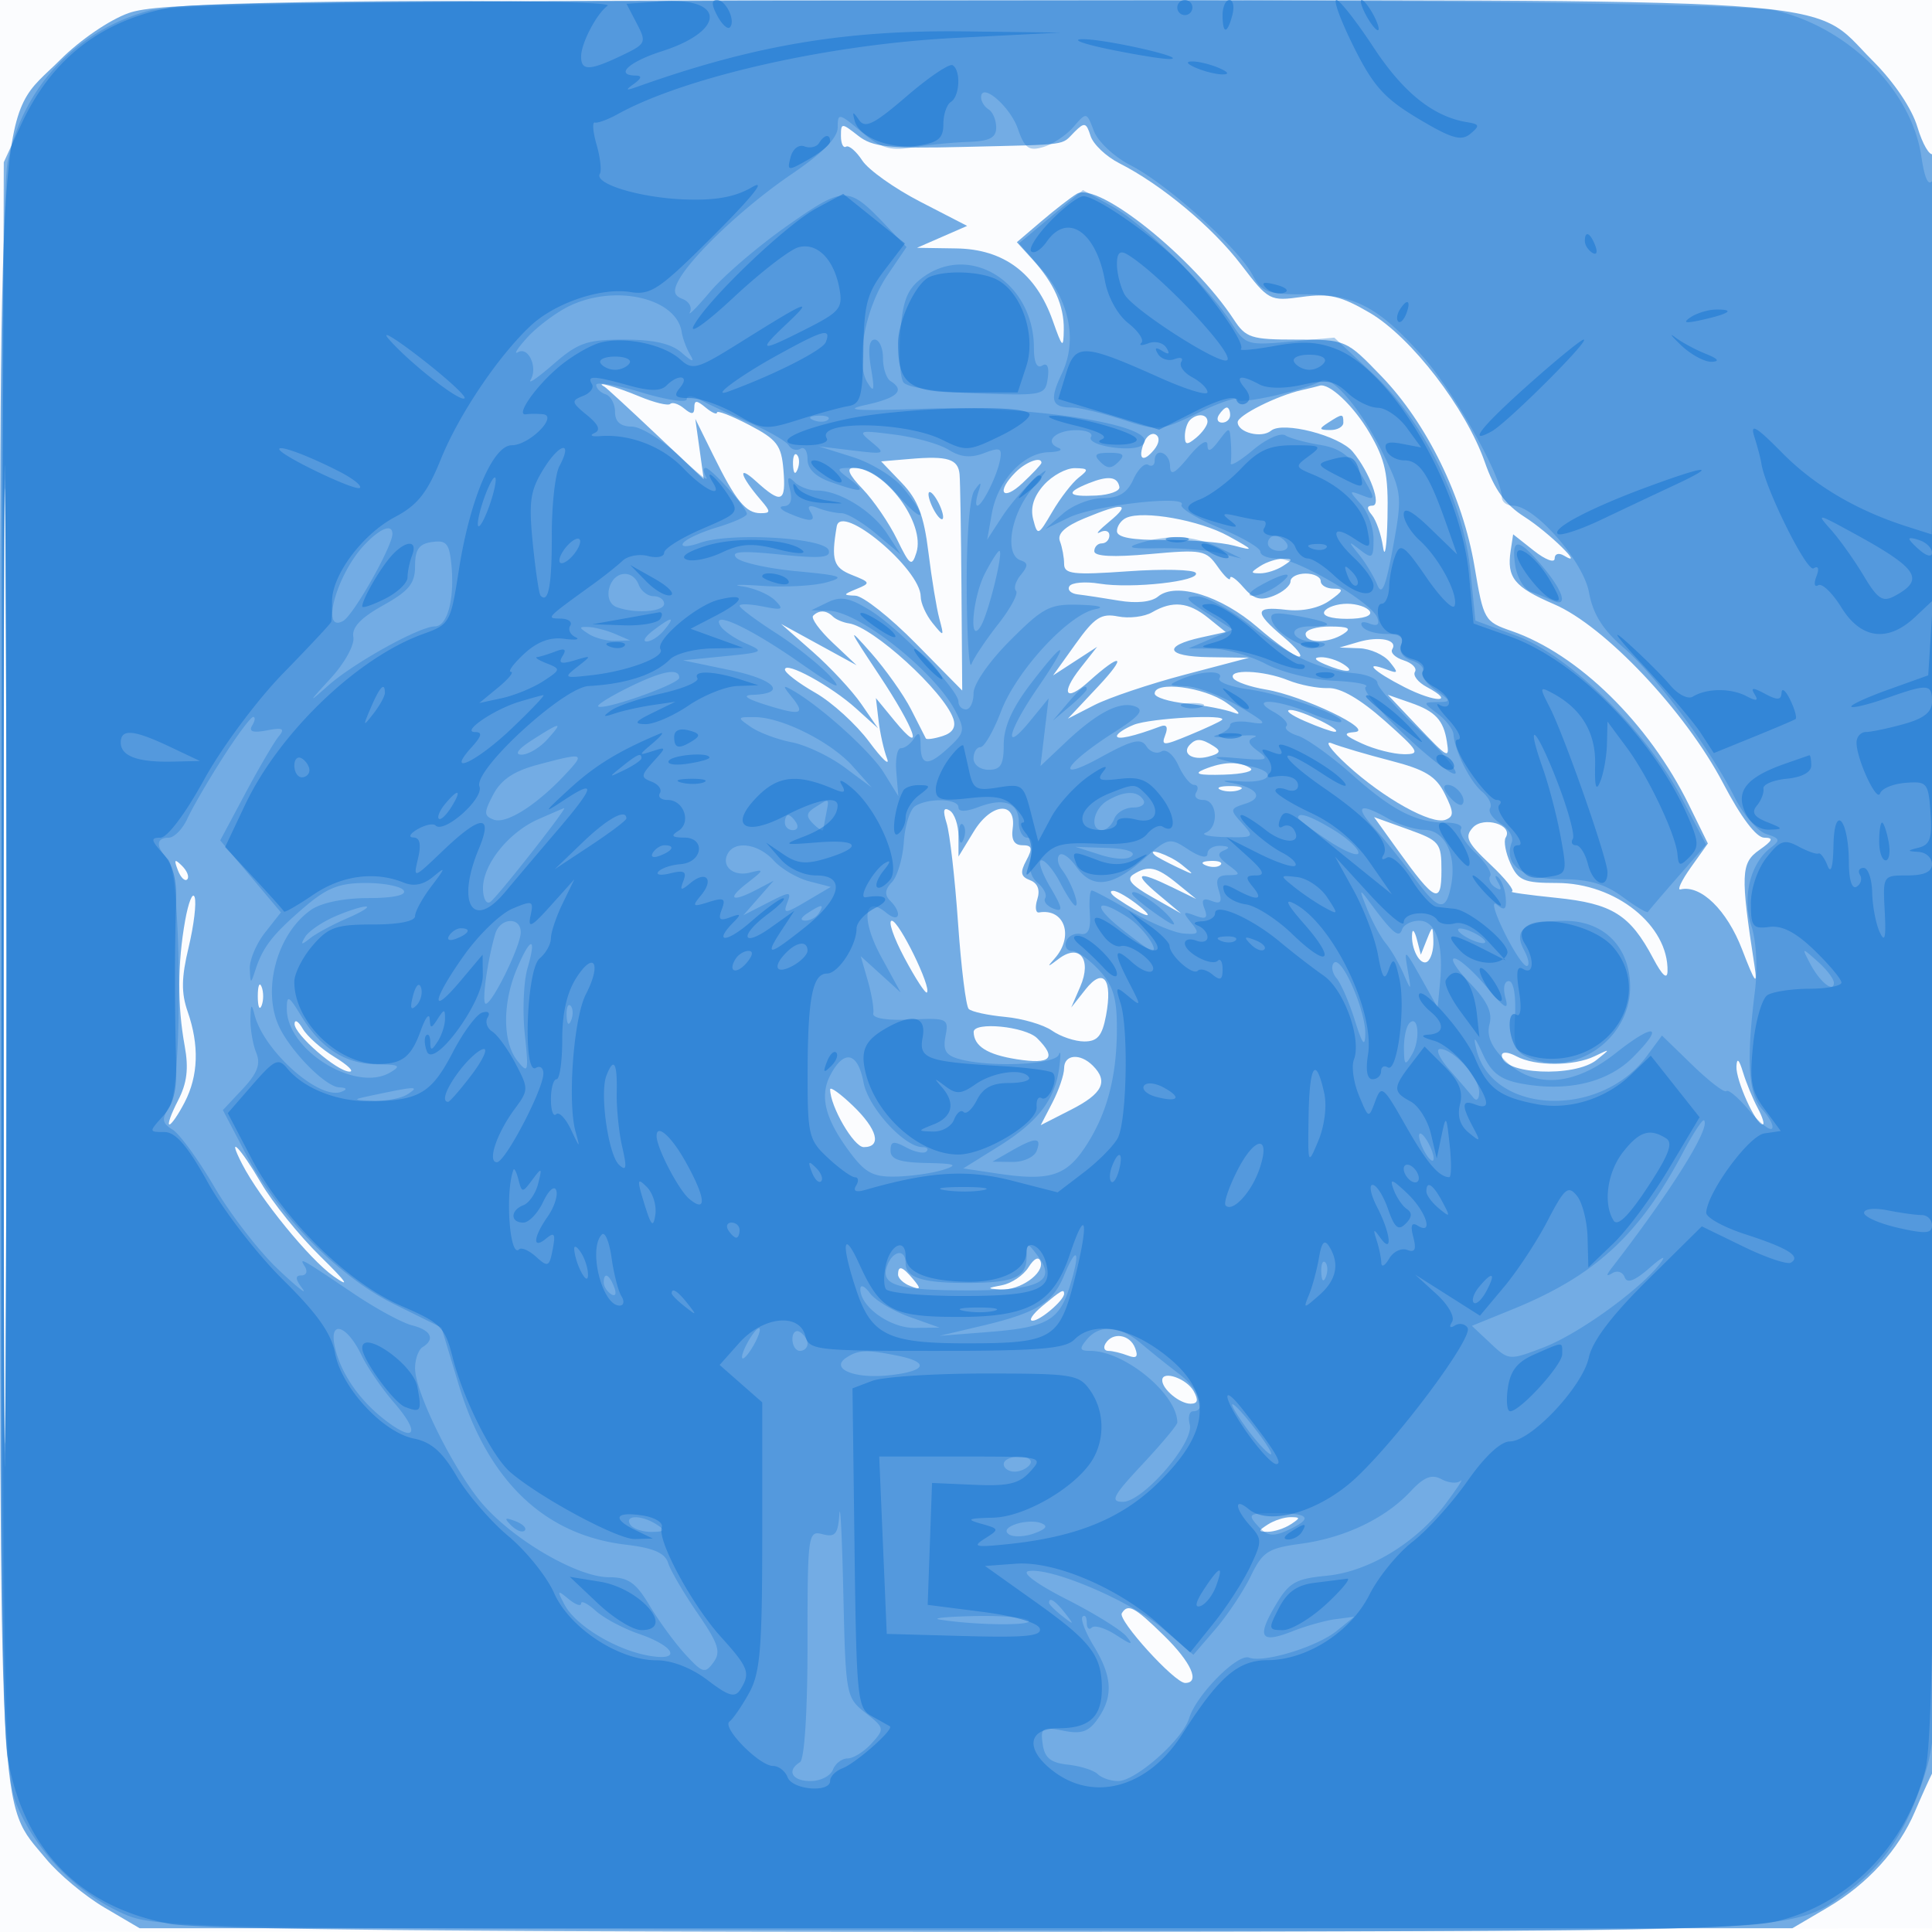 <svg xmlns="http://www.w3.org/2000/svg" width="256" height="256"><path fill="#1976D2" fill-opacity=".016" fill-rule="evenodd" d="M0 128.004v128.004l128.25-.254 128.25-.254.254-127.75L257.008 0H0v128.004m.485.496c0 70.4.119 99.053.265 63.672.146-35.38.146-92.98 0-128C.604 29.153.485 58.1.485 128.5"/><path fill="#1976D2" fill-opacity=".601" fill-rule="evenodd" d="M17.054 1.728c-2.531.893-6.445 3.568-9.083 6.206C-.533 16.438 0 8.405 0 128c0 116.173-.29 110.553 6.102 118.307 1.675 2.032 5.15 4.932 7.722 6.444L18.5 255.5h219l4.645-2.73c5.318-3.127 9.432-7.646 11.599-12.741.825-1.941 1.895-4.31 2.378-5.265 1.132-2.24 1.159-215.055.026-214.356-.468.29-1.403-1.315-2.077-3.566-.743-2.478-3.084-5.95-5.934-8.8-8.596-8.596-.365-8.053-120.565-7.963C33.877.149 20.981.341 17.054 1.728m94.375 16.295c0 1.006.304 1.642.676 1.412.372-.23 1.342.598 2.155 1.839.814 1.242 4.272 3.698 7.685 5.458l6.206 3.201-3.326 1.452-3.325 1.452 5.234.081c6.291.098 10.538 3.287 12.764 9.582 1.286 3.639 1.418 3.746 1.458 1.184.05-3.193-1.289-6.176-4.212-9.388l-2.006-2.204 3.278-2.796c1.804-1.538 3.908-3.167 4.677-3.621 2.806-1.656 15.404 8.439 20.792 16.661 1.597 2.438 2.303 2.664 8.314 2.664 6.548 0 6.583.015 11.253 4.86 6.021 6.246 10.769 15.948 12.325 25.178 1.202 7.138 1.31 7.325 4.913 8.573 8.835 3.058 18.192 12.229 23.492 23.022l2.52 5.134-2.24 3.146c-1.232 1.731-1.863 3.055-1.401 2.942 2.699-.657 6.17 2.726 8.188 7.981 1.691 4.405 2.055 4.886 1.636 2.164-1.874-12.166-1.813-13.657.625-15.364 1.799-1.261 1.952-1.636.667-1.636-1.054 0-3.068-2.668-5.472-7.25-4.989-9.509-15.645-20.79-22.373-23.684-5.286-2.274-6.302-3.524-5.761-7.093l.329-2.173 2.75 2.173c1.512 1.195 2.75 1.663 2.75 1.041 0-.64.544-.805 1.25-.381 2.927 1.758-2.017-3.093-5.235-5.138-2.552-1.62-3.996-3.61-5.269-7.259-2.493-7.146-9.754-16.57-15.244-19.788-3.81-2.232-5.376-2.6-8.974-2.107-4.281.587-4.426.51-8.06-4.255-3.811-4.996-10.559-10.619-16.147-13.452-1.749-.887-3.467-2.518-3.818-3.626-.569-1.792-.805-1.848-2.143-.511-1.818 1.818-.41 1.628-14.632 1.971-10.054.243-12.103.024-14.036-1.496-2.175-1.711-2.263-1.709-2.263.051M.482 128c0 59.125.121 83.313.268 53.75.147-29.563.147-77.938 0-107.5C.603 44.687.482 68.875.482 128m79.626-76.75c.243.138 3.299 2.95 6.791 6.25l6.35 6-.559-4-.559-4 2.39 4.843C97.494 66.371 98.826 68 100.777 68c1.366 0 1.369-.191.03-1.75-2.751-3.204-3.164-4.781-.654-2.5 3.405 3.094 4.017 2.844 3.657-1.492-.27-3.263-.853-4.025-4.56-5.96-2.338-1.221-4.25-1.957-4.25-1.636 0 .321-.675.023-1.5-.662-1.197-.993-1.5-.993-1.5 0 0 .928-.342.961-1.342.131-.738-.612-1.569-.887-1.846-.609-.278.277-2.135-.177-4.126-1.009-3.044-1.272-6.066-2.105-4.578-1.263m92.392.434c-3.297.745-8.5 3.35-8.5 4.256 0 1.371 3.153 2.178 4.416 1.13 1.556-1.292 9.045.635 10.832 2.787C181.51 62.58 183.124 67 181.856 67c-.765 0-.786.381-.067 1.25.569.688 1.231 2.6 1.473 4.25.241 1.65.506-.11.588-3.912.125-5.759-.272-7.633-2.381-11.232-2.121-3.618-5.405-6.699-6.653-6.24-.174.064-1.216.319-2.316.568M161.5 55c-.34.55-.141 1 .441 1S163 55.55 163 55s-.198-1-.441-1-.719.45-1.059 1m-3.833.667c-.367.366-.667 1.321-.667 2.122 0 1.181.283 1.221 1.5.211.825-.685 1.5-1.64 1.5-2.122 0-1.036-1.384-1.161-2.333-.211M176 56c-1.282.828-1.246.972.25.985.963.008 1.75-.435 1.75-.985 0-1.22-.113-1.22-2 0m-24.419 2.649c-.848 2.21-.138 2.727 1.325.964.71-.855.81-1.67.247-2.018-.519-.321-1.226.153-1.572 1.054m-46.502 2.934c.048 1.165.285 1.402.604.605.289-.722.253-1.585-.079-1.917-.332-.332-.568.258-.525 1.312m15.549-.776-3.873.328L119.5 64c2.121 2.214 2.92 4.298 3.521 9.182.427 3.475 1.08 7.443 1.452 8.818.65 2.408.617 2.428-.899.559-.866-1.068-1.574-2.643-1.574-3.501 0-3.643-10.585-12.497-11.128-9.308-.761 4.474-.452 5.461 2.011 6.435 2.466.976 2.502 1.082.617 1.855-1.821.746-1.835.826-.157.89 1.013.038 4.613 2.883 8 6.32l6.157 6.25-.1-13.5c-.055-7.425-.167-14.239-.25-15.143-.186-2.036-1.569-2.471-6.522-2.05m13.943 1.764c-2.62 2.621-1.755 3.951.929 1.429 1.375-1.292 2.5-2.495 2.5-2.674 0-.887-2.037-.147-3.429 1.245m-20.275 2.216c1.469 1.534 3.523 4.539 4.563 6.679 1.703 3.5 1.961 3.677 2.569 1.762C122.661 69.343 117.209 62 113.09 62c-.997 0-.613.889 1.206 2.787m24.031-.537c-1.353 1.507-1.824 3.013-1.424 4.558.578 2.235.659 2.202 2.534-1 1.066-1.819 2.641-3.856 3.5-4.526 1.372-1.069 1.309-1.222-.513-1.25-1.141-.018-2.985.981-4.097 2.218m5.923-.215c-3.147 1.26-2.804 1.819 1 1.628 1.787-.09 3.171-.602 3.075-1.138-.248-1.382-1.478-1.53-4.075-.49M123.031 65.5c0 .55.436 1.675.969 2.5.533.825.969 1.05.969.5s-.436-1.675-.969-2.5c-.533-.825-.969-1.05-.969-.5m20.662 3.181c-2.589 1.073-3.629 2.043-3.25 3.031.306.798.557 2.157.557 3.018 0 1.346 1.193 1.483 8.472.969 4.66-.329 8.699-.232 8.975.215.677 1.096-8.484 2.117-12.764 1.422-1.886-.306-3.678-.153-3.982.34-.305.492.2.982 1.122 1.087.923.105 3.371.477 5.441.825 2.314.39 4.307.183 5.174-.537 2.37-1.967 8.364-.117 13.209 4.077 2.461 2.129 4.932 3.872 5.491 3.872.558 0-.369-1.165-2.061-2.589-3.957-3.329-3.88-4.103.359-3.608 2.11.246 4.317-.217 5.722-1.201 1.852-1.298 1.96-1.602.565-1.602-.948 0-1.723-.45-1.723-1s-.9-1-2-1-2 .465-2 1.032c0 .568-1.012 1.433-2.25 1.922-1.742.689-2.645.431-4-1.143-.963-1.118-1.75-1.658-1.75-1.199 0 .458-.74-.223-1.644-1.514-1.555-2.22-2.045-2.311-9-1.681-4.86.44-7.356.313-7.356-.375 0-.573.45-1.042 1-1.042s1-.477 1-1.059-.562-.768-1.25-.413c-.687.355-.125-.283 1.25-1.419 2.968-2.451 1.905-2.588-3.307-.428m5.557-.071c-.687.306-1.25 1.103-1.25 1.77 0 .826 1.993 1.198 6.25 1.166 3.438-.025 7.6.313 9.25.751 2.753.732 2.692.627-.737-1.267-3.799-2.099-11.241-3.432-13.513-2.42M167 75c-1.333.862-1.333.969 0 .969.825 0 2.175-.436 3-.969 1.333-.862 1.333-.969 0-.969-.825 0-2.175.436-3 .969m-14.349 6.136c-1.017.591-3.042.837-4.5.547-2.237-.446-3.117.124-5.633 3.644l-2.983 4.173 2.92-1.896 2.919-1.895-2.201 2.798c-2.691 3.421-1.998 4.584 1.081 1.812 4.394-3.955 5.182-3.545 1.246.648l-4 4.261 3.5-1.796c1.925-.988 7.325-2.804 12-4.036l8.5-2.24-5.309-.078c-5.705-.084-6.221-1.473-.974-2.626l3.194-.701-2.316-1.876c-2.604-2.108-4.727-2.319-7.444-.739M175.5 81c-.369.596.843 1 3 1s3.369-.404 3-1c-.34-.55-1.69-1-3-1s-2.66.45-3 1m-67.753.586c-.322.322.84 1.93 2.584 3.573l3.169 2.987-5-2.735-5-2.735 4.218 3.712c2.319 2.042 5.209 5.152 6.42 6.912l2.203 3.2-2.921-2.636c-3.294-2.973-9.424-6.32-9.412-5.14.004.427 1.816 1.809 4.026 3.071 2.21 1.262 5.423 4.187 7.139 6.5 1.717 2.313 2.778 3.305 2.359 2.205-.42-1.1-.922-3.35-1.117-5l-.354-3 2.464 3c4.066 4.948 2.796 1.215-2.086-6.134-4.107-6.182-4.209-6.467-1.031-2.866 1.942 2.2 4.332 5.575 5.312 7.5l1.955 3.841c.096.188 1.085.052 2.199-.301 1.366-.434 1.831-1.194 1.43-2.341-1.258-3.601-10.606-12.127-13.811-12.597-.789-.116-1.748-.524-2.131-.906-.849-.85-1.833-.891-2.615-.11M173 84c0 1.27 3.035 1.27 5 0 1.138-.736.716-.973-1.75-.985-1.787-.008-3.25.435-3.25.985m7 1.068-2.5.733 2.628.099c1.445.055 3.245.859 4 1.787 1.201 1.478 1.154 1.606-.378 1.032-3.231-1.211-1.79.22 2.347 2.33 4.127 2.106 6.897 2.088 2.961-.018-1.163-.622-1.87-1.526-1.571-2.009.298-.483-.371-1.168-1.487-1.522-1.116-.354-1.8-1.014-1.52-1.467.776-1.256-1.681-1.785-4.48-.965M175.5 88c2.749 1.181 4.328 1.181 2.5 0-.825-.533-2.175-.945-3-.914-.989.036-.819.347.5.914m-12.081 1.869c.295.477 2.234 1.151 4.309 1.497 4.929.822 14.524 5.416 11.772 5.636-1.62.13-1.43.421 1 1.534 1.65.756 4.125 1.385 5.5 1.398 2.283.023 2.067-.36-2.5-4.414-3.256-2.89-5.872-4.406-7.5-4.343-1.375.052-3.767-.416-5.315-1.041-3.319-1.339-8.036-1.513-7.266-.267M153 91.899c0 .495 1.912 1.093 4.25 1.33 2.338.237 5.15.78 6.25 1.206 1.1.427.65-.169-1-1.323-2.989-2.091-9.5-2.922-9.5-1.213m34.654 4.135c4.284 4.521 4.433 4.602 4.061 2.216-.44-2.826-1.522-3.987-4.765-5.118l-3.055-1.064 3.759 3.966m-14.789-.495c1.85.804 3.65 1.445 4 1.426 1.301-.073-4.424-2.894-5.865-2.89-.825.002.014.661 1.865 1.464m-22.615.492c-1.238.498-2.25 1.174-2.25 1.504 0 .538 2.246.038 5.761-1.284.82-.308 1.046.088.646 1.13-.564 1.471-.296 1.472 3.239.006 2.12-.878 4.042-1.775 4.271-1.992.845-.801-9.493-.238-11.667.636m7.444 2.608c-1.18 1.18.287 2.179 2.392 1.628 1.584-.414 1.763-.747.749-1.39-1.617-1.025-2.302-1.077-3.141-.238m20.806 2.724c4.832 4.428 11.195 7.968 13.046 7.258 1.124-.431 1.106-1.011-.102-3.433-1.167-2.34-2.585-3.206-7.199-4.398-3.16-.817-6.645-1.847-7.745-2.289-1.1-.442-.2.846 2 2.862m-19 .602c-1.414.582-.635.782 2.659.682 2.563-.077 4.138-.473 3.5-.879-1.46-.929-3.592-.861-6.159.197m2.25 2.697c.688.278 1.813.278 2.5 0 .688-.277.125-.504-1.25-.504s-1.937.227-1.25.504m-36.312 4.432c.414 1.323 1.091 7.249 1.504 13.169.413 5.919 1.05 11.063 1.417 11.429.366.367 2.54.841 4.831 1.054 2.29.214 5.085 1.033 6.21 1.821s3.049 1.433 4.277 1.433c1.751 0 2.371-.74 2.877-3.435.909-4.849-.355-6.451-2.724-3.451l-1.885 2.386 1.2-2.777c1.562-3.613-.105-5.763-2.853-3.679-1.53 1.161-1.609 1.155-.542-.042 2.601-2.918 1.318-6.686-2.075-6.095-.454.079-.553-.715-.221-1.763.39-1.229.046-2.122-.967-2.511-1.243-.477-1.347-1.026-.495-2.618.872-1.629.772-2.015-.52-2.015-1.079 0-1.496-.723-1.285-2.225.517-3.679-2.826-3.415-5.157.407l-2.023 3.318-.003-2.691c-.002-1.48-.525-3.013-1.162-3.406-.823-.509-.94-.022-.404 1.691m59.8 3.588c4.915 6.844 5.762 7.238 5.762 2.683 0-3.688-.221-3.96-4.464-5.486l-4.464-1.605 3.166 4.408m9.926-3.025c-1.133 1.223-.778 1.971 2.321 4.893 2.011 1.898 3.288 3.514 2.836 3.592-.451.078 2.208.451 5.911.829 7.399.754 9.763 2.234 12.828 8.028 1.195 2.26 1.867 2.863 1.896 1.701.149-6.082-6.891-11.7-14.664-11.7-4.371 0-5.113-.311-6.144-2.575-.645-1.416-.93-2.969-.633-3.45 1.033-1.671-2.917-2.868-4.351-1.318m-42.081 3.708c.23.2 1.542.9 2.917 1.555 2.357 1.122 2.389 1.102.559-.365-1.593-1.276-4.848-2.391-3.476-1.19m-129.519 1.928c.376.986.935 1.541 1.243 1.233.308-.307.001-1.114-.683-1.793-.988-.98-1.102-.865-.56.56m136.249-.61c.721.289 1.584.253 1.916-.079.332-.332-.258-.568-1.312-.525-1.165.048-1.402.285-.604.604m-9.639 1.189c-.969.614-.295 1.423 2.5 3.004l3.826 2.163-3-2.514c-3.436-2.881-2.814-3.214 1.8-.965l3.2 1.56-2.5-2.038c-2.752-2.243-3.841-2.469-5.826-1.21M24.528 122c-1.004 5.623-1.023 11.298-.056 16.587.549 2.999.312 4.93-.888 7.25-.899 1.74-1.41 3.163-1.135 3.163.275 0 1.186-1.328 2.025-2.95 1.814-3.507 1.945-7.548.392-12.006-.864-2.478-.834-4.509.127-8.516.694-2.894 1.055-5.884.801-6.645-.254-.761-.824.642-1.266 3.117M148 119.049c3.469 2.354 5.444 3.039 3 1.04-1.375-1.124-2.95-2.048-3.5-2.051-.55-.004-.325.451.5 1.011m-28.154 7.881c1.445 2.711 2.784 4.773 2.975 4.583.642-.643-3.699-9.513-4.656-9.513-.521 0 .235 2.218 1.681 4.93m67.27-3.262c-.198 1.991 1.047 4.349 1.989 3.767.492-.304.863-1.539.825-2.744-.068-2.102-.103-2.109-.865-.191l-.795 2-.519-2c-.286-1.1-.571-1.474-.635-.832M34.158 132c0 1.375.227 1.938.504 1.25.278-.687.278-1.812 0-2.5-.277-.687-.504-.125-.504 1.25m4.872 3.661c-.036 1.404 5.649 6.341 7.297 6.335.645-.002-.25-.871-1.989-1.932-1.739-1.06-3.638-2.746-4.22-3.746-.581-1-1.071-1.296-1.088-.657m89.985 1.089c.039 1.882 1.811 2.997 5.735 3.61 4.505.704 5.321-.146 2.679-2.789-1.57-1.569-8.443-2.24-8.414-.821M199 139.858c0 2.5 9.61 2.949 12.559.587 1.875-1.502 1.867-1.519-.243-.5-2.786 1.346-7.886 1.355-10.382.02-1.113-.596-1.934-.641-1.934-.107m-58 1.692c0 .852-.697 2.897-1.549 4.545l-1.549 2.996 4.049-2.066c4.162-2.123 4.947-3.727 2.849-5.825-1.687-1.687-3.8-1.493-3.8.35m89.086-.25c-.088 1.841 2.556 7.7 3.475 7.7.28 0-.018-.986-.664-2.192-.645-1.205-1.522-3.342-1.949-4.75-.516-1.701-.805-1.955-.862-.758M110 144.345c0 2.264 3.133 7.655 4.449 7.655 2.444 0 1.82-2.368-1.449-5.5-1.65-1.581-3-2.551-3-2.155m-77.911 9.905c2.344 4.551 8.921 12.62 12.12 14.869 2.294 1.613 1.758.809-1.772-2.655-2.785-2.734-6.315-7.106-7.845-9.717-2.824-4.818-4.624-6.614-2.503-2.497m104.196 13.666c-.665 1.064-2.238 2.132-3.497 2.373-2.041.391-2.066.453-.229.575 2.551.169 5.852-2.131 5.325-3.711-.238-.714-.863-.416-1.599.763m-17.285.977c0 .491.739 1.176 1.641 1.523 1.373.527 1.435.38.378-.893-1.44-1.735-2.019-1.916-2.019-.63m19.139 4.14c-1.298 1.082-1.893 1.967-1.321 1.967 1.009 0 4.182-2.709 4.182-3.571 0-.682-.355-.483-2.861 1.604M146.5 178c-.34.55-.178 1 .359 1 .538 0 1.694.275 2.571.611 1.166.448 1.427.18.974-1-.689-1.796-2.952-2.151-3.904-.611m7.5 4.888c0 1.19 2.316 3.112 3.75 3.112.968 0 1.085-.473.412-1.675-.935-1.671-4.162-2.785-4.162-1.437M168 202c-1.333.862-1.333.969 0 .969.825 0 2.175-.436 3-.969 1.333-.862 1.333-.969 0-.969-.825 0-2.175.436-3 .969m-19.355 11.765c-.563.911 7.001 9.235 8.391 9.235 2.041 0 .807-2.747-2.828-6.297-3.902-3.81-4.748-4.257-5.563-2.938"/><path fill="#1976D2" fill-opacity=".341" fill-rule="evenodd" d="M19.81 1.398C10.139 4.001 3.074 11.511 1.029 21.361.293 24.906.041 59.422.227 131.017.498 234.575.518 235.54 2.588 240.011c2.66 5.747 7.654 10.741 13.401 13.401 4.472 2.07 5.423 2.09 109.928 2.36 114.46.296 111.364.43 118.915-5.146 4.828-3.565 7.806-8.041 10.125-15.222 2.004-6.2 2.043-8.312 2.028-109.613-.009-57.671-.394-102.694-.872-101.94-.58.916-1.074-.104-1.533-3.168-1.307-8.716-9.627-17.015-19.354-19.304C227.117-.53 26.903-.512 19.81 1.398M130 12.906c0 .537.45 1.254 1 1.594.55.34 1 1.419 1 2.397 0 1.366-.87 1.809-3.75 1.908-2.062.071-5.37.397-7.349.724-2.949.488-4.169.117-6.75-2.055-2.983-2.51-3.151-2.542-3.151-.6 0 1.392-1.964 3.385-6.109 6.2-6.222 4.225-13.235 10.831-15 14.129-.73 1.365-.589 1.976.56 2.417.846.324 1.281 1.105.968 1.735-.314.63.892-.586 2.68-2.701 1.787-2.116 6.374-6.041 10.193-8.723 7.588-5.328 8.085-5.334 13.018-.15l2.81 2.954-2.508 3.696c-2.953 4.351-4.317 11.561-2.691 14.229.904 1.485.998 1.117.488-1.91-.415-2.463-.25-3.75.48-3.75.611 0 1.111 1.098 1.111 2.441 0 1.343.45 2.719 1 3.059 1.974 1.22.929 2.231-3.25 3.148-3.203.702-1.384.831 7.391.52 14.734-.521 31.924 2.276 29.272 4.762-1.178 1.104-7.569.131-6.844-1.042.302-.488-.576-.888-1.951-.888-2.77 0-4.339 1.543-2.374 2.336.691.278.097.542-1.32.585-3.345.103-6.733 3.772-7.504 8.127l-.611 3.452 1.952-3c1.074-1.65 3.014-3.9 4.311-5 2.048-1.737 2.001-1.563-.357 1.327-2.836 3.475-3.647 8.693-1.465 9.427.996.335.998.727.009 1.925-.683.828-.966 1.78-.63 2.117.337.336-.727 2.32-2.363 4.408-1.637 2.088-3.23 4.471-3.542 5.296-.311.825-.595-3.675-.63-10-.037-6.74.383-12.121 1.016-13 .91-1.266.991-1.227.516.25-.31.963-.368 1.75-.13 1.75.656 0 2.596-3.88 3.007-6.015.313-1.625.022-1.755-2.116-.942-1.768.672-3.111.546-4.683-.442-1.212-.761-4.454-1.67-7.204-2.02-4.745-.603-4.898-.551-3 1.01 1.906 1.568 1.789 1.619-2.5 1.1l-4.5-.544 4.5 1.416c2.475.779 5.51 2.659 6.745 4.177 3.398 4.178 2.698 4.834-.849.795-2.051-2.336-3.981-3.535-5.691-3.535-2.49 0-2.514.055-.646 1.468 2.349 1.777 1.752 1.885-2.41.434-2.088-.728-3.149-1.758-3.149-3.059 0-1.078-.419-1.702-.931-1.386-.512.317-1.214.117-1.561-.443-.346-.561-2.739-1.934-5.319-3.052-2.579-1.118-5.477-2.47-6.439-3.006-1.02-.567-1.75-.59-1.75-.056 0 .504-2.7.099-6-.9s-6-1.445-6-.992c0 .454.561 1.012 1.246 1.241.685.228 1.247 1.278 1.25 2.333.003 1.308.714 1.927 2.235 1.947 1.227.016 4.106 1.816 6.397 4 2.291 2.184 3.848 3.409 3.46 2.721-.388-.688-.433-1.25-.099-1.25.721 0 5.434 5.239 5.479 6.092.018.325-1.749 1.125-3.926 1.777-2.177.652-4.217 1.606-4.534 2.118-.333.54.647.506 2.324-.078 3.979-1.387 16.418-.66 16.968.992.335 1.005-1.06 1.13-6.436.579-5.097-.523-6.588-.412-5.793.429.589.623 4.189 1.426 8 1.785 5.992.564 6.523.764 3.929 1.48-1.65.456-5.475.662-8.5.457-3.025-.205-4.197-.172-2.604.073 1.592.244 3.531 1.08 4.308 1.857 1.216 1.216.988 1.327-1.646.801-1.682-.337-3.058-.378-3.058-.091 0 .286 2.163 1.909 4.808 3.606 2.644 1.696 5.906 4.303 7.25 5.793 1.776 1.97.67 1.468-4.058-1.842-6.673-4.671-11.898-7.09-10.528-4.873.397.642 1.916 1.684 3.375 2.314 2.501 1.079 2.338 1.176-2.847 1.688l-5.5.543 6.275 1.305c5.962 1.24 7.625 3.107 2.916 3.272-1.419.05-.782.518 1.809 1.329 4.673 1.463 5.292 1.267 3.393-1.074-1.207-1.487-1.193-1.603.107-.869 3.701 2.09 10.39 8.126 12.128 10.944l1.908 3.093-.268-3.196c-.147-1.758.132-3.182.62-3.165.489.018 1.269-.569 1.735-1.304.608-.959.851-.701.862.915.019 2.788 1.004 2.841 3.83.208 2.009-1.872 2.074-2.269.774-4.75-2.741-5.233-12.74-13.16-16.743-13.276l-2.346-.067 2.183-1.056c1.733-.837 2.893-.616 5.629 1.075C119.139 83.249 127 91.383 127 92.978c0 .562.45 1.022 1 1.022s1-.964 1-2.143c0-1.23 2.07-4.213 4.857-7 4.42-4.42 5.253-4.845 9.25-4.721 2.509.078 3.381.328 2.033.584-3.539.672-10.441 8.146-12.494 13.53-.996 2.612-2.224 4.75-2.729 4.75-.504 0-.917.675-.917 1.5 0 .833.889 1.5 2 1.5 1.603 0 2-.667 2-3.356 0-2.304 1.111-4.812 3.546-8 4.744-6.213 5.362-5.915.971.468-3.989 5.798-4.706 8.931-1.009 4.406l2.437-2.981-.537 4.481-.536 4.482 3.314-3.13c4.205-3.971 7.238-5.528 9.258-4.753 1.2.46.544 1.276-2.677 3.326-6.742 4.291-8.23 6.864-1.986 3.434 4.255-2.338 5.402-2.619 6.116-1.499.484.758 1.378 1.07 1.987.694.633-.392 1.606.41 2.272 1.872.641 1.406 1.569 2.556 2.064 2.556.494 0 .62.45.28 1-.34.55.084 1 .941 1 1.856 0 2.113 3.61.309 4.338-.687.277.507.54 2.655.583 3.781.077 3.85.019 2.177-1.83-1.647-1.821-1.627-1.942.446-2.6 2.53-.803 1.556-2.142-2.028-2.788-1.375-.247-.812-.325 1.25-.172 4.052.301 5.184-1.187 1.5-1.973-5.471-1.167-5.945-1.464-1.75-1.094 3.933.348 4.273.23 2.697-.932-1.343-.991-1.471-1.46-.5-1.839.717-.281-.497-.34-2.697-.133-2.2.208-3.213.133-2.25-.165.963-.298 1.75-.896 1.75-1.33 0-.433 1.238-.589 2.75-.346 2.341.375 2.103.057-1.602-2.139-2.394-1.419-5.544-2.612-7-2.65-2.378-.063-2.444-.158-.648-.93 2.654-1.14 5.755-1.222 5.082-.133-.295.477 1.432 1.137 3.838 1.467 4.454.611 12.979 3.6 12.275 4.304-.213.214-2.018-.293-4.009-1.125-4.618-1.929-8.301-2.061-4.905-.176 1.255.697 2.009 1.54 1.675 1.874-.334.333.357.912 1.535 1.286s4.41 2.694 7.182 5.157c5.382 4.779 8.455 6.346 12.451 6.346 1.372 0 2.256.385 1.966.855-.291.47.569 1.885 1.91 3.145s2.22 2.644 1.953 3.076c-.267.432.041 1.111.685 1.509.794.491.909.272.356-.68-.448-.773-.433-1.058.033-.635.466.424.912 1.654.992 2.733.112 1.527-.152 1.717-1.188.857-.733-.608-.319.973.919 3.514 1.237 2.541 2.603 4.621 3.035 4.623.432.002.273-.954-.353-2.124-1.455-2.718.101-3.836 5.363-3.858 5.235-.021 8.705 3.488 8.705 8.803 0 6.605-6.888 11.696-12.89 9.526-2.364-.855-2.587-1.386-2.368-5.644.145-2.796-.186-4.7-.817-4.7-.616 0-.8.942-.44 2.25.477 1.731-.107 1.385-2.53-1.5-1.732-2.062-3.644-3.75-4.248-3.75-.605 0 .325 1.469 2.065 3.265 2.282 2.354 3.005 3.871 2.594 5.443-.396 1.516.208 2.957 1.987 4.736 3.839 3.839 9.152 3.517 14.724-.893 5.177-4.096 6.586-3.753 2.278.555-3.35 3.351-8.726 4.61-14.809 3.469-2.739-.514-3.926-1.424-5.053-3.873-1.092-2.374-1.319-2.556-.878-.702 2.062 8.678 16.419 9.284 22.578.953l2.025-2.739 4.035 3.916c2.219 2.153 4.245 3.705 4.502 3.448.257-.257 1.598.877 2.981 2.52 1.382 1.642 2.754 2.745 3.049 2.45.295-.294-.267-1.423-1.248-2.508-1.895-2.093-2.166-6.373-.999-15.742.377-3.025.178-6.628-.475-8.606-1.247-3.781-.132-8.31 2.551-10.353 1.326-1.009 1.253-1.247-.562-1.822-1.147-.365-3.033-2.542-4.191-4.84-3.266-6.483-10.434-16.153-14.704-19.838-2.788-2.407-4.074-4.453-4.603-7.33-.77-4.183-7.197-11.509-10.096-11.509-.802 0-1.458-.498-1.458-1.107 0-2.763-6.436-14.162-10.629-18.825C182.54 40.582 179.47 39 172.719 39c-4.775 0-5.538-.294-6.776-2.606-1.908-3.565-11.351-12.051-16.115-14.482-2.159-1.101-4.343-3.137-4.88-4.549-.966-2.54-.982-2.543-2.71-.546-.956 1.105-2.762 2.307-4.014 2.672-1.902.554-2.452.155-3.355-2.435-1.038-2.978-4.869-6.242-4.869-4.148M.482 128c0 57.475.12 80.987.268 52.25.147-28.738.147-75.763 0-104.5C.602 47.012.482 70.525.482 128m138.774-99.28-4.244 3.529 2.945 3.354c3.793 4.321 4.822 9.541 2.74 13.906-1.675 3.513-1.38 4.491 1.355 4.491.945 0 3.936.716 6.647 1.592 4.813 1.554 5.052 1.533 10.115-.91 2.852-1.376 5.186-2.158 5.186-1.738 0 .768 9.11-1.276 11.061-2.482 1.424-.88 5.479 3.967 8.396 10.038 2.298 4.782 2.347 5.305 1.123 12-.967 5.291-1.475 6.512-2.082 5-.441-1.1-1.521-2.892-2.4-3.983-1.494-1.853-1.484-1.894.152-.627 1.572 1.217 1.75 1.071 1.75-1.439 0-1.536-.762-3.636-1.694-4.665-1.602-1.771-1.591-1.833.199-1.146 1.821.699 1.816.595-.107-2.698-1.497-2.563-2.877-3.567-5.483-3.991-1.916-.311-3.992-.881-4.614-1.265-.623-.385-2.538.484-4.258 1.931-1.719 1.446-3.054 2.237-2.966 1.757.088-.481.092-1.774.01-2.874-.149-1.974-.17-1.975-1.619-.059-1.049 1.387-1.469 1.53-1.473.5-.003-.835-1.038-.18-2.464 1.559-1.887 2.302-2.467 2.593-2.495 1.25-.038-1.841-2.036-2.519-2.036-.691 0 .582-.384.822-.854.531-.469-.29-1.36.584-1.978 1.941-.821 1.802-1.911 2.469-4.036 2.469-1.601 0-3.973.922-5.271 2.049l-2.361 2.05 3.167-1.532c3.341-1.617 15.726-3.012 14.902-1.679-.265.429 1.974 1.798 4.975 3.042 3.001 1.244 5.456 2.668 5.456 3.166 0 .497.991.904 2.201.904 2.644 0 12.507 5.797 13.277 7.802.374.975.054 1.232-1.019.821-.898-.345-1.303-.18-.952.388.336.544 1.758.989 3.159.989 1.814 0 2.388.417 1.992 1.449-.337.878.217 1.694 1.408 2.072 1.079.343 1.724 1.01 1.432 1.483-.292.472.476 1.565 1.708 2.428 2.105 1.474 2.121 1.57.267 1.6-1.952.031-1.952.048.027 1.546 1.1.833 2.042 2.056 2.094 2.718.175 2.238 2.188 6.278 3.791 7.608.876.728 1.355 1.707 1.065 2.177-.29.469.345 1.399 1.411 2.065 1.067.666 1.722 1.778 1.456 2.471-1.138 2.964 1.429 4.883 6.529 4.883 3.658 0 5.829.623 8.149 2.338 1.739 1.286 3.253 2.186 3.365 2 .111-.186 1.892-2.27 3.957-4.631l3.755-4.292-3.259-6.208c-4.624-8.805-14.841-18.846-21.813-21.435l-5.5-2.043-.664-6.581c-.926-9.172-6.189-19.834-12.881-26.093l-5.148-4.815-5.867.532c-5.683.515-5.928.436-7.785-2.495-2.948-4.657-11.595-13.096-15.842-15.462l-3.813-2.123-4.244 3.528m-17.163 8.175c-1.894 1.456-2.49 2.997-2.794 7.228-.213 2.957-.03 5.897.408 6.534.472.686 4.45 1.284 9.794 1.471 8.77.306 9.007.255 9.333-2.018.212-1.482-.061-2.088-.75-1.662-.687.425-1.084-.433-1.084-2.342 0-8.746-8.6-14.06-14.907-9.211m-46.738 3.702c-1.73.853-4.205 2.716-5.5 4.139-1.295 1.422-1.84 2.292-1.21 1.931 1.375-.787 2.651 2.033 1.662 3.673-.384.638.98-.302 3.032-2.09C76.6 45.409 77.779 45 82.706 45c3.939 0 6.239.527 7.637 1.75 1.408 1.232 1.736 1.306 1.107.25-.492-.825-.996-2.174-1.12-2.999-.685-4.538-8.894-6.404-14.975-3.404m32.458 15.086c.721.289 1.584.253 1.916-.079.332-.332-.258-.568-1.312-.525-1.165.048-1.402.285-.604.604M145.8 61.2c.933.933 1.467.933 2.4 0 .933-.933.667-1.2-1.2-1.2s-2.133.267-1.2 1.2m-41.127 3.656c.367 1.405.089 2.168-.806 2.214-.752.039-.467.457.633.93 2.852 1.226 3.726 1.174 2.895-.17-.493-.798-.168-.957 1.023-.5.96.369 2.349.67 3.087.67s2.808 1.234 4.599 2.741l3.258 2.742-1.829-2.793c-1.983-3.026-6.329-5.69-9.283-5.69-1.018 0-2.365-.515-2.994-1.144-.859-.859-1.004-.609-.583 1M48.241 72.25c-3.644 3.89-5.809 11.727-2.77 10.026 1.371-.767 6.515-9.856 6.525-11.526.008-1.412-1.647-.751-3.755 1.5m9.009-.43c-1.733.246-2.25.975-2.25 3.175 0 2.32-.796 3.299-4.25 5.227-2.971 1.658-4.153 2.923-3.927 4.202.18 1.018-1.151 3.437-3 5.451-3.02 3.291-3.049 3.378-.323.957C46.874 87.836 55.598 83 57.63 83c1.646 0 2.614-3.578 2.19-8.095-.271-2.886-.663-3.356-2.57-3.085m93.75.152c-1.871.578-1.242.748 2.5.674 2.75-.054 6.35.231 8 .634l3 .731-3-1.46c-3.273-1.594-6.62-1.778-10.5-.579M168 72c0 .55.702 1 1.559 1s1.281-.45.941-1c-.34-.55-1.041-1-1.559-1s-.941.45-.941 1m32.773 2.91c.235 1.6 1.17 3.175 2.077 3.5a41.1 41.1 0 0 1 2.9 1.174c2.068.964 1.415-1.235-1.339-4.507-3.234-3.844-4.184-3.888-3.638-.167m-70.247 1.04c-1.688 3.264-2.192 9.792-.537 6.963 1.017-1.74 3.021-9.913 2.43-9.913-.202 0-1.054 1.328-1.893 2.95m-49.799 1.985c-.302 1.154.088 2.164.965 2.5C84.08 81.352 88 81.081 88 80c0-.55-.627-1-1.393-1s-1.652-.675-1.969-1.5c-.819-2.135-3.311-1.857-3.911.435M167 77.583c-1.395.774-1.837 1.38-1 1.37.825-.009 2.374-.677 3.441-1.485 2.407-1.82.921-1.75-2.441.115m-7.077 3.641 3.423 2.191-2.923 1.247-2.923 1.248 3.219.045c1.771.025 4.938.941 7.039 2.036 2.1 1.095 6.146 2.092 8.99 2.215 2.845.124 4.743.49 4.22.814-.524.324 1.792 3.179 5.146 6.345 3.354 3.165 6.384 5.471 6.732 5.122.348-.348-1.828-2.962-4.836-5.81-3.009-2.847-5.479-5.627-5.49-6.177-.011-.55-1.37-1.131-3.02-1.29-4.695-.455-8.594-2.249-13.881-6.389-2.684-2.101-5.834-3.813-7-3.804-1.77.014-1.556.377 1.304 2.207m8.645 1.093c.727 1.894 4.914 4.043 6.583 3.378.777-.309.42-.571-.842-.616-3.255-.117-3.917-2.079-.701-2.079 3.56 0 2.818-.567-1.843-1.41-2.975-.538-3.625-.39-3.197.727m-82.009 1.215c-1.068.807-1.46 1.468-.873 1.468.588 0 1.629-.675 2.314-1.5 1.557-1.876 1.067-1.866-1.441.032M78 84c.825.533 2.4.945 3.5.914l2-.055-2-.859c-1.1-.473-2.675-.884-3.5-.914-1.333-.049-1.333.052 0 .914m5.208 7.126c-2.36 1.168-4.136 2.28-3.946 2.47.617.617 10.738-2.952 10.738-3.787 0-1.356-2.287-.913-6.792 1.317m58.197 2.124L139.5 95.5l2.25-1.905c1.238-1.048 2.25-2.06 2.25-2.25 0-.8-.805-.209-2.595 1.905m15.345.412c.688.278 1.813.278 2.5 0 .688-.277.125-.504-1.25-.504s-1.937.227-1.25.504M29.489 100.45c-1.917 2.997-4.009 6.597-4.648 8-.639 1.402-1.765 2.55-2.502 2.55-1.68 0-1.718 1.221-.089 2.85 1.792 1.792 1.982 29.872.221 32.719-1.086 1.755-1.021 2.231.425 3.134.937.585 3.42 3.998 5.516 7.583 2.097 3.585 5.877 8.474 8.4 10.866 2.523 2.391 3.992 3.561 3.265 2.598-.957-1.266-.995-1.75-.14-1.75.649 0 .86-.52.468-1.155-.812-1.313-.671-1.235 6.553 3.627 2.9 1.951 6.345 3.817 7.657 4.146 2.499.627 3.079 1.835 1.385 2.882-.55.34-1 1.604-.999 2.809.001 3.252 5.27 13.791 9.043 18.089 4.195 4.777 12.519 9.58 16.624 9.593 2.592.007 3.577.692 5.41 3.759 1.232 2.063 3.366 4.975 4.741 6.472 2.273 2.474 2.613 2.57 3.722 1.053 1.016-1.389.663-2.48-2.101-6.499-1.827-2.656-3.584-5.656-3.905-6.666-.426-1.342-1.941-1.998-5.623-2.434-10.81-1.28-18.296-8.474-22.161-21.296l-2.251-7.466-6.286-3.112c-7.402-3.664-15.398-11.801-19.733-20.081l-2.946-5.627 2.619-2.797c1.96-2.093 2.414-3.3 1.803-4.797-.449-1.1-.796-3.125-.771-4.5.036-1.977.15-2.09.543-.542 1.227 4.829 8.62 11.375 11.523 10.204.821-.332.713-.531-.315-.583-1.743-.088-6.091-4.407-7.815-7.763-2.501-4.868-.51-12.53 4.095-15.755 1.343-.941 4.347-1.561 7.565-1.561 3.303 0 5.101-.381 4.718-1-.34-.55-2.601-1-5.024-1-3.527 0-5.161.648-8.191 3.248-4.152 3.564-5.453 5.232-6.435 8.252-.629 1.934-.654 1.93-.75-.115-.055-1.163.851-3.324 2.013-4.802l2.113-2.686-4.022-4.771-4.023-4.77 3.325-6.224c1.829-3.424 3.818-6.817 4.419-7.541.869-1.048.55-1.213-1.565-.809-1.835.351-2.438.154-1.95-.637.39-.63.451-1.145.137-1.145-.315 0-2.141 2.452-4.058 5.45m70.038-4.102c1.085.742 3.51 1.646 5.389 2.009 1.88.363 5.03 1.859 7 3.324l3.584 2.665-2.5-2.805c-2.876-3.227-9.363-6.487-12.973-6.519-2.381-.021-2.4.027-.5 1.326M70.5 98.068c-1.837 1.177-2.382 1.924-1.405 1.927.877.003 2.41-.895 3.405-1.995 2.199-2.429 1.882-2.419-2 .068m.653 3.291c-3.063.819-4.772 1.975-5.79 3.917-1.269 2.422-1.261 2.826.061 3.333 1.643.631 5.694-1.933 9.5-6.011 2.673-2.864 2.508-2.918-3.771-1.239m120.867 4.165c.696.838 1.471 1.318 1.723 1.067.693-.694-.716-2.591-1.924-2.591-.664 0-.588.574.201 1.524m-45.27.556c-1.889 1.101-2.406 3.92-.719 3.92.568 0 1.291-.675 1.607-1.5.317-.825 1.454-1.5 2.528-1.5s1.674-.45 1.334-1c-.779-1.26-2.499-1.231-4.75.08m-38.742.894c-1.188.751-1.238 1.196-.25 2.184.683.683 1.276 1.04 1.319.792.042-.247.227-1.237.411-2.2.389-2.03.452-1.997-1.48-.776m13.257-.159c-.679.431-1.354 2.562-1.5 4.735-.146 2.172-.856 4.574-1.579 5.336-.929.979-1.003 1.697-.25 2.45 1.679 1.679 1.239 3.054-.512 1.601-2.999-2.489-3.359.92-.626 5.915l2.542 4.648-2.643-2.399-2.643-2.399.936 3.262c.514 1.794.839 3.734.722 4.312-.131.648 1.751.962 4.912.82 4.933-.222 5.107-.14 4.66 2.196-.363 1.901.044 2.564 1.876 3.054 4.186 1.121 12.664.736 13.138-.596.244-.687.27.076.058 1.698-.56 4.282-2.817 7.213-8.074 10.485l-4.644 2.89 4.525.679c6.783 1.017 9.025.36 11.542-3.384 2.936-4.368 4.282-9.332 4.289-15.816.005-4.085-.501-5.746-2.359-7.75-1.3-1.404-2.913-2.552-3.583-2.552-.67 0-1.022-.562-.782-1.25.241-.687 1.092-1.138 1.891-1 1.039.178 1.394-.606 1.246-2.75-.114-1.65.005-3 .265-3 .259 0 2.577 1.237 5.15 2.75 2.573 1.513 5.725 2.838 7.006 2.946 2.035.172 2.161-.009 1-1.437-1.155-1.421-1.086-1.543.533-.935 1.444.542 1.722.335 1.239-.924-.455-1.186-.198-1.46.954-1.018 1.214.466 1.431.147.944-1.388-.472-1.488-.171-2.002 1.185-2.026 1.749-.03 1.75-.083.014-1.399-1.349-1.023-1.475-1.498-.5-1.889.842-.337.683-.55-.447-.601-.963-.043-1.75.423-1.75 1.036 0 .674-1.009.454-2.553-.557-2.476-1.623-2.655-1.582-6.034 1.385-4.116 3.613-6.73 3.87-8.833.867-.844-1.204-1.833-1.89-2.199-1.524-.367.366-.222 1.239.321 1.94 1.195 1.542 2.408 4.774 1.792 4.774-.243 0-1.141-1.35-1.994-3s-1.975-3-2.492-3c-.517 0-.009 1.579 1.129 3.508 1.689 2.862 1.776 3.396.472 2.896-.878-.338-1.38-.965-1.114-1.395.266-.431-.183-1.335-.996-2.01-.933-.775-1.259-2.109-.881-3.613.361-1.44.159-2.386-.51-2.386-.609 0-1.108-.914-1.108-2.031 0-2.59-1.93-3.326-5.328-2.035-1.708.65-2.672.665-2.672.041 0-1.162-3.982-1.273-5.735-.16m-49.911 1.727c-3.941 1.727-7.354 5.974-7.354 9.152 0 1.333.427 2.16.95 1.837.847-.524 10.385-12.65 9.792-12.449-.133.044-1.658.702-3.388 1.46m110.766 1.208c1.371 1.513 3.728 4.438 5.238 6.5 3.261 4.456 4.234 4.664 4.925 1.051.761-3.982-.823-7.295-3.508-7.336-1.251-.02-3.4-.679-4.775-1.465-3.897-2.227-4.606-1.756-1.88 1.25M104 109c0 .55.477 1 1.059 1s.781-.45.441-1-.816-1-1.059-1-.441.45-.441 1m68-.633c0 .202 1.8 1.558 4 3.014 2.2 1.456 4 2.184 4 1.618 0-.565-1.463-1.92-3.25-3.01-3.073-1.873-4.75-2.446-4.75-1.622m-44.921 2.216c.048 1.165.285 1.402.604.605.289-.722.253-1.585-.079-1.917-.332-.332-.568.258-.525 1.312M96.5 113c-1.044 1.689.608 3.204 2.863 2.627 1.949-.499 1.917-.376-.363 1.391-2.776 2.151-2.059 2.607 1.316.836l2.184-1.145-2 2.282-2 2.283 3.223-1.649c3.003-1.536 3.18-1.535 2.584.018-.565 1.471-.262 1.444 2.568-.229l3.209-1.895-2.873-.744c-1.581-.41-3.694-1.652-4.697-2.76-1.945-2.149-4.995-2.664-6.014-1.015m49.293.262c1.969.629 3.654.687 4.19.145.535-.541-.794-.966-3.293-1.052l-4.19-.146 3.293 1.053m4.207 5.135c0 .257 1.463 1.492 3.25 2.746 2.306 1.617 2.838 1.766 1.832.513-1.431-1.782-5.082-4.124-5.082-3.259m31.177 2.103c.665 1.65 1.774 3.684 2.464 4.521.689.836 1.738 2.636 2.329 4 1.036 2.387 1.057 2.367.554-.521-.492-2.828-.393-2.771 1.723 1l2.245 4 .328-3.388c.486-5.034-.559-8.112-2.756-8.112-1.043 0-2.072.525-2.286 1.166-.403 1.21-1.239.503-4.328-3.666-1.356-1.83-1.38-1.745-.273 1m-136.807.94c-1.721.75-3.495 1.969-3.942 2.711-.639 1.063-.506 1.104.63.196.793-.635 3.017-1.835 4.942-2.669 1.925-.833 3.05-1.534 2.5-1.557-.55-.024-2.408.57-4.13 1.319M107 121c-.901.582-1.025.975-.309.985.655.008 1.469-.435 1.809-.985.767-1.242.421-1.242-1.5 0m41.5 2c2.076 1.65 3.924 3 4.106 3 1.073 0-1.148-3.125-3.155-4.44-4.172-2.734-4.871-1.675-.951 1.44m-82.879.75c-1.058 3.599-1.823 9.25-1.253 9.25.875 0 4.632-7.673 4.632-9.46 0-2.119-2.745-1.948-3.379.21M194 124c.825.533 1.95.969 2.5.969s.325-.436-.5-.969c-.825-.533-1.95-.969-2.5-.969s-.325.436.5.969m-125.551 4.468c-1.889 4.521-1.843 9.658.107 12.091 1.442 1.799 1.514 1.537.978-3.559-.318-3.025-.149-6.963.374-8.75 1.257-4.29.369-4.157-1.459.218m171.411-.774c1.275 2.431 3.14 3.928 3.14 2.52 0-.497-.965-1.761-2.146-2.809-2.13-1.892-2.137-1.89-.994.289m-63.101-.12c-.408.408-.252 1.332.346 2.052.598.721 1.689 3.237 2.424 5.592.982 3.145 1.348 3.618 1.378 1.782.051-3.142-3.153-10.422-4.148-9.426m-138.755 6.099c-.01 5.474 9.097 11.108 13.664 8.453 1.549-.901 1.287-1.07-1.695-1.096-4.186-.036-7.437-2.104-10.055-6.397-1.668-2.736-1.911-2.857-1.914-.96m37.075.91c.048 1.165.285 1.402.604.605.289-.722.253-1.585-.079-1.917-.332-.332-.568.258-.525 1.312m111.671.994c-.412.416-.736 1.919-.72 3.34.027 2.266.158 2.364 1.068.802 1.138-1.957.853-5.354-.348-4.142m5.311 6.173c1.325 1.512 2.753 3.178 3.174 3.7.426.529.765.196.765-.75 0-1.939-3.414-5.7-5.174-5.7-.646 0-.09 1.238 1.235 2.75m-81.997.631c-1.521 2.842-.758 5.883 2.603 10.369 2.018 2.693 3.069 3.233 6.134 3.15 2.034-.055 4.824-.46 6.199-.9 2.038-.653 1.621-.819-2.25-.9-3.561-.075-4.75-.484-4.75-1.635 0-1.247.392-1.325 2.086-.419 1.147.614 2.347.855 2.666.535.32-.32.091-.581-.509-.581-2.408 0-7.198-5.243-7.82-8.56-.752-4.006-2.548-4.443-4.359-1.059M50 145c-3.46.728-3.466.738-.5.853 1.65.064 3.675-.32 4.5-.853 1.665-1.076 1.112-1.076-4 0m172.97 7.774c-5.763 10.889-11.642 16.284-22.596 20.736l-5.342 2.171 2.455 2.307c2.434 2.287 2.493 2.291 7.013.565 4.625-1.766 12.792-7.645 15.47-11.137.886-1.156.336-.924-1.387.584-1.97 1.724-2.997 2.11-3.306 1.244-.246-.691-.972-.942-1.612-.558-.869.52-.882.331-.051-.744 7.88-10.203 13.102-18.559 12.176-19.486-.193-.192-1.462 1.751-2.82 4.318m-34.939-2.274c0 .55.436 1.675.969 2.5.533.825.969 1.05.969.5s-.436-1.675-.969-2.5c-.533-.825-.969-1.05-.969-.5m-54.031 2-2.5 1.429 2.643.036c1.454.019 2.902-.64 3.219-1.465.709-1.85-.127-1.85-3.362 0m2.032 14.143c-.039 2.631-1.777 3.357-8.032 3.357-5.773 0-8-.726-8-2.607 0-1.935-1.65-1.747-2.427.277-.997 2.599 1.231 3.298 10.555 3.315 9.598.017 11.979-1.141 9.387-4.567-1.414-1.869-1.452-1.863-1.483.225m4.965 2.363c-1.515 3.659-3.664 4.968-10.997 6.698l-5.5 1.298 6.296-.49c7.986-.623 9.559-1.502 10.984-6.146 1.428-4.654.936-5.51-.783-1.36m34.082-.423c.048 1.165.285 1.402.604.605.289-.722.253-1.585-.079-1.917-.332-.332-.568.258-.525 1.312M80 169.941c0 .518.445 1.216.989 1.552.566.35.734-.051.393-.941-.665-1.732-1.382-2.049-1.382-.611m34 .868c0 2.364 3.982 5.191 7.25 5.147l3.25-.044-3.987-1.419c-2.192-.781-4.555-2.198-5.25-3.148-.695-.95-1.263-1.191-1.263-.536m-69.596 7.811c.846 3.55 3.371 7.123 6.891 9.751 3.818 2.851 4.337 1.426.917-2.516-1.601-1.845-3.541-4.672-4.312-6.281-1.967-4.111-4.407-4.777-3.496-.954M99 178c-.589 1.1-.845 2-.57 2s.981-.9 1.57-2c.589-1.1.845-2 .57-2s-.981.9-1.57 2m6-.559c0 .857.45 1.559 1 1.559s1-.423 1-.941-.45-1.219-1-1.559c-.55-.34-1 .084-1 .941m39 .059c-1.025 1.235-.94 1.5.476 1.5 4.548 0 11.524 5.747 11.524 9.493 0 .326-2.087 2.823-4.637 5.55-3.9 4.17-4.31 4.957-2.578 4.957 2.673 0 9.482-7.87 8.862-10.242-.253-.967-.052-1.758.447-1.758 1.892 0 .794-2.939-1.844-4.937a136.628 136.628 0 0 1-5.085-4.073c-2.779-2.369-5.454-2.552-7.165-.49m-31.797 2.354c-2.324 1.473.928 2.871 5.547 2.384 5.007-.528 5.525-1.733 1.125-2.613-4.04-.808-5.095-.772-6.672.229m52.775 9.116c1.164 1.633 2.626 3.285 3.25 3.671.624.386-.125-.951-1.665-2.97-3.343-4.382-4.603-4.94-1.585-.701M133 194c0 .55.648 1 1.441 1s1.719-.45 2.059-1c.34-.55-.309-1-1.441-1-1.132 0-2.059.45-2.059 1m53.888 3.636c-3.324 3.561-8.724 6.139-14.493 6.917-4.378.59-5.083 1.045-6.67 4.304-.975 2.003-3.084 5.166-4.684 7.027l-2.91 3.384-4.106-3.515c-4.229-3.619-14.817-8.132-17.753-7.567-.964.186 1.141 1.74 5.038 3.718 3.683 1.869 7.257 4.084 7.943 4.922.99 1.209.715 1.177-1.333-.155-1.419-.923-2.881-1.376-3.25-1.008-.368.369-.67.07-.67-.663 0-.733-.249-1.084-.554-.779-.305.304.369 2.067 1.496 3.916 2.449 4.017 2.593 6.655.524 9.609-1.219 1.739-2.163 2.065-4.589 1.579-2.782-.556-3.023-.397-2.715 1.782.257 1.823 1.052 2.471 3.338 2.72 1.65.18 3.427.742 3.95 1.25.522.508 1.744.923 2.715.923 2.316 0 8.558-5.521 9.397-8.312.924-3.072 6.422-8.631 7.954-8.043 1.92.736 8.986-1.421 11.608-3.545l2.314-1.873-2.469.322c-1.358.177-3.914.893-5.681 1.591-4.241 1.677-4.804.849-2.304-3.389 1.808-3.064 2.659-3.558 6.807-3.957 5.605-.538 11.936-4.396 15.846-9.654 1.488-2.002 2.345-3.318 1.903-2.925-.442.393-1.582.298-2.533-.212-1.309-.7-2.314-.301-4.119 1.633m-75.669 3.02c-.182 2.62-.559 3.068-2.219 2.634-1.935-.506-2-.031-2 14.534 0 8.96-.405 15.308-1 15.676-1.812 1.12-1.043 2.5 1.393 2.5 1.316 0 2.652-.675 2.969-1.5.316-.825 1.195-1.5 1.952-1.5.757 0 2.187-.896 3.178-1.991 1.747-1.93 1.722-2.053-.817-4.05-2.566-2.019-2.625-2.337-2.928-15.76-.169-7.534-.407-12.279-.528-10.543m55.448 1.529c1.23 1.359 1.99 1.473 3.929.589 3.447-1.57 2.975-2.274-1.525-2.274-3.62 0-3.809.132-2.404 1.685m-98.934-.061c.679.684 1.486.991 1.793.683.308-.308-.247-.867-1.233-1.243-1.425-.542-1.54-.428-.56.56M83.5 202c.34.55 1.604.993 2.809.985 1.781-.013 1.91-.197.691-.985-1.97-1.273-4.287-1.273-3.5 0m51.066-.034c-1.195.426-1.516.947-.842 1.363.6.371 2.105.3 3.344-.158 1.606-.595 1.848-.986.842-1.364-.775-.292-2.28-.22-3.344.159m-59.742 10.695c1.447 2.716 6.654 5.886 11.006 6.699 4.556.851 3.717-1.186-1.181-2.87-2.08-.715-4.652-2.087-5.715-3.05-1.064-.962-1.934-1.4-1.934-.973 0 .428-.749.16-1.664-.595-1.502-1.239-1.552-1.162-.512.789m64.176-.283c0 .207.787.995 1.75 1.75 1.586 1.243 1.621 1.208.378-.378-1.307-1.666-2.128-2.195-2.128-1.372m-14.5 2.219c4.603.749 12.277.847 11.847.153-.256-.412-3.476-.689-7.156-.614-3.68.075-5.791.283-4.691.461"/><path fill="#1976D2" fill-opacity=".545" fill-rule="evenodd" d="M22.344 1.041C13.172 2.856 6.749 7.937 2.804 16.5L.5 21.5.207 124c-.202 70.601.046 104.474.795 108.841 2.091 12.184 9.586 19.872 21.525 22.079 3.936.728 38.623 1.075 106.407 1.064 81.632-.012 101.663-.273 106.392-1.386 9.58-2.254 17.199-9.99 19.789-20.095 1-3.901 1.299-27.585 1.358-107.503.041-56.375-.056-92.08-.217-79.344l-.292 23.157-3.232-1.03c-6.699-2.135-12.286-5.427-16.581-9.772-3.501-3.542-4.279-3.991-3.688-2.127.413 1.3.827 2.87.92 3.49.505 3.356 6.036 14.485 6.926 13.935.635-.393.778.021.372 1.079-.362.944-.252 1.465.245 1.158.497-.307 1.878 1.019 3.07 2.948 2.593 4.195 6.148 4.659 9.754 1.271l2.379-2.235-.315 4.978-.314 4.978-5.28 1.893c-2.905 1.042-5.112 2.062-4.906 2.268.206.206 2.301-.305 4.656-1.136 5.512-1.945 6.03-1.907 6.03.442 0 1.405-1.052 2.245-3.75 2.994-2.062.573-4.312 1.044-5 1.047-.687.003-1.25.629-1.25 1.391 0 2.207 2.698 8.02 3.127 6.735.213-.639 1.734-1.266 3.38-1.391 2.839-.217 3.009-.015 3.296 3.937.243 3.33-.058 4.261-1.5 4.634-1.659.431-1.663.477-.053.584.963.064 1.75.791 1.75 1.616 0 1.026-1.029 1.5-3.257 1.5-3.254 0-3.257.004-3.007 4.75.186 3.542.015 4.241-.673 2.75-.507-1.1-.954-3.463-.993-5.25-.038-1.787-.547-3.25-1.129-3.25s-.8.419-.484.931c.317.512.118 1.213-.441 1.559-.619.383-1.022-.859-1.031-3.181-.024-5.783-1.933-7.944-2.04-2.309-.056 2.921-.338 3.86-.804 2.676-.396-1.003-.927-1.715-1.18-1.581-.254.134-1.442-.282-2.64-.923-1.888-1.01-2.458-.814-4.25 1.465-1.182 1.503-2.071 4.108-2.071 6.069 0 3.067.264 3.403 2.446 3.117 1.705-.224 3.521.722 6 3.124 1.955 1.895 3.554 3.807 3.554 4.249 0 .442-1.912.811-4.25.819-2.338.009-4.838.388-5.556.844-.718.456-1.572 3.399-1.896 6.542-.499 4.832-.262 6.157 1.537 8.589l2.126 2.876-2.17.317c-2.05.299-7.528 7.748-7.712 10.487-.044.643 2.284 1.936 5.171 2.873 5.668 1.838 7.42 2.925 6.065 3.762-.473.292-3.324-.669-6.337-2.137L225.5 162.5l-7.125 7.045c-4.813 4.758-7.362 8.118-7.852 10.352-.852 3.876-7.661 11.103-10.463 11.103-1.207 0-3.33 1.984-5.617 5.25-2.023 2.887-5.294 6.504-7.268 8.036-1.975 1.533-4.543 4.683-5.707 7-2.489 4.956-8.272 8.673-13.531 8.698-3.925.018-6.444 2.211-11.31 9.845-4.345 6.816-11.326 8.946-16.723 5.103-4.105-2.923-3.904-5.932.396-5.932 4.055 0 5.7-1.519 5.7-5.266 0-4.358-1.43-6.227-8.755-11.443l-6.729-4.791 4.099-.301c5.174-.379 13.664 3.251 19.109 8.171l3.974 3.59 3.122-3.885c1.717-2.137 3.889-5.493 4.826-7.458 1.594-3.343 1.596-3.693.029-5.424-2.063-2.279-2.215-3.886-.21-2.222 2.776 2.304 9.588.259 14.386-4.319 5.754-5.49 15.38-18.47 14.615-19.707-.332-.537-1.093-.676-1.69-.307-.647.4-.797.206-.373-.482.405-.655-.5-2.258-2.095-3.713l-2.808-2.561 4.301 2.725 4.3 2.726 3.2-3.821c1.759-2.101 4.35-6.038 5.758-8.749 2.247-4.328 2.719-4.735 3.878-3.339.726.875 1.367 3.374 1.424 5.554l.104 3.964 3.352-3.221c1.844-1.772 5.16-6.249 7.369-9.949l4.016-6.729-3.233-4.082-3.233-4.082-2.693 2.58c-3.279 3.141-8.149 4.658-12.385 3.857-4.964-.939-6.548-2.116-8.212-6.102-1.439-3.446-7.446-10.126-7.446-8.28 0 .452.675 1.381 1.5 2.066 2.003 1.662 1.896 2.977-.25 3.1-1.11.063-.84.353.739.792 1.369.381 3.506 2.203 4.75 4.048 2.633 3.907 2.86 5.227.761 4.422-1.803-.692-1.887.043-.336 2.954 1.066 2.001 1.019 2.065-.565.758-1.147-.947-1.53-2.213-1.139-3.771.429-1.707-.131-3.065-2.056-4.99l-2.645-2.645-1.857 2.416c-2.347 3.052-2.345 3.609.017 4.872 1.055.565 2.264 2.494 2.687 4.286l.769 3.258.629-3c.596-2.846.652-2.781 1.088 1.25.254 2.337.224 4.243-.066 4.235-1.397-.041-2.997-1.944-5.836-6.944-2.914-5.132-3.152-5.319-3.967-3.114-.861 2.327-.878 2.321-2.159-.773-.711-1.715-1.011-3.849-.668-4.743 1.051-2.738-1.295-9.251-4.011-11.139-1.403-.975-4.017-2.994-5.809-4.487-3.764-3.134-8.576-5.245-8.576-3.76 0 .536-.787 1.011-1.75 1.054-1.045.047-1.247.282-.5.583.687.278 1.25.965 1.25 1.528 0 .563-.675.765-1.5.448-.825-.316-1.5-.155-1.5.358 0 1.234 3.56 3.11 4.369 2.302.347-.347.631.174.631 1.158 0 1.383-.304 1.536-1.342.675-.738-.612-1.617-.839-1.952-.503-.672.672-3.687-1.996-3.737-3.307-.018-.451-1.255-1.685-2.75-2.741l-2.719-1.919 2.424 2.669c3.113 3.429.978 3.46-3.491.051-3.433-2.618-4.447-2.285-2.151.707.67.873 1.668 1.451 2.218 1.284 1.368-.416 5.017 2.444 4.183 3.278-.369.369-1.573-.146-2.677-1.144-2.439-2.208-2.537-1.433-.351 2.794 1.584 3.065 1.578 3.137-.145 1.708-1.665-1.382-1.742-1.314-1.035.913 1.083 3.411.828 15.644-.372 17.887-.554 1.035-2.572 3.075-4.485 4.534l-3.477 2.653-6.099-1.563c-5.915-1.515-10.923-1.194-19.417 1.244-1.212.348-1.633.147-1.191-.569.376-.609.315-1.107-.135-1.107-.451 0-2.052-1.143-3.559-2.54-2.585-2.397-2.739-3.034-2.726-11.25.015-9.956.648-13.21 2.567-13.21 1.494 0 3.906-3.677 3.917-5.972.004-.809 1.131-2.04 2.504-2.735 2.189-1.107 1.488-1.863-1.295-1.397-1.108.185 1.032-3.622 2.548-4.532.814-.489.763-.153-.148.968-.765.944-1.167 1.941-.892 2.216.275.275 1.047-.159 1.716-.964 1.523-1.836-1.433-9.042-4.958-12.084-1.274-1.1-1.941-1.361-1.481-.58.654 1.11.419 1.243-1.078.609-4.731-2.006-7.268-1.766-9.977.943-3.914 3.914-1.853 5.468 3.529 2.663 4.166-2.171 7.046-2.74 7.019-1.385-.032 1.566-1.589 2.99-4.485 4.103-2.836 1.091-2.741 1.133 1.75.773 5.562-.445 6.21.59 1.312 2.094-2.751.844-3.9.741-5.75-.513l-2.312-1.569 1.905 2.181c1.119 1.282 3.075 2.181 4.744 2.181 4.006 0 3.305 3.063-1.591 6.954-4.703 3.737-5.29 3.812-3.046.388l1.742-2.659-3.127 2.227c-3.847 2.739-4.2 1.058-.377-1.795 1.513-1.128 2.428-2.066 2.035-2.083-.394-.018-2.306 1.365-4.25 3.072-3.266 2.867-5.125 2.897-2.285.037 1.002-1.01.901-1.127-.511-.589-1.374.523-1.616.291-1.099-1.056.555-1.447.274-1.604-1.731-.967-2.151.683-2.253.591-1.009-.909 1.744-2.101.674-3.341-1.399-1.621-1.296 1.075-1.449 1.029-.945-.285.472-1.231.101-1.444-1.727-.993-1.281.316-1.991.208-1.579-.241.413-.448 1.725-.886 2.916-.974 2.93-.216 3.392-3.501.496-3.521-1.641-.012-1.825-.229-.766-.899 1.749-1.108.712-4.086-1.424-4.086-.874 0-1.341-.403-1.037-.895.305-.493-.18-1.177-1.077-1.521-1.477-.567-1.458-.816.2-2.648 1.778-1.965 1.775-2.005-.114-1.397-1.878.603-1.877.567.056-1.072 1.1-.933 1.55-1.509 1-1.279-5.428 2.266-8.611 4.204-12 7.308-3.511 3.214-3.602 3.4-.75 1.515 4.35-2.874 4.094-1.814-1 4.14a1110.256 1110.256 0 0 0-6.837 8.067c-4.283 5.133-6.484 1.479-3.464-5.75 1.94-4.644.261-4.545-4.786.282-3.891 3.721-3.916 3.729-3.273 1 .445-1.89.251-2.76-.621-2.78-.698-.017-.448-.508.556-1.092 1.004-.584 2.078-.808 2.387-.499 1.129 1.129 6.427-3.574 5.817-5.163-.827-2.157 11.105-13.135 14.471-13.314 4.947-.263 8.751-1.51 10.775-3.534.752-.752 3.248-1.402 5.546-1.444l4.179-.076-3.5-1.266-3.5-1.266 3.25-1.684c3.972-2.057 4.209-3.086.5-2.169-2.989.739-8.458 5.392-7.727 6.574.629 1.018-4.237 2.86-9.023 3.417-3.781.44-3.891.38-2-1.098 1.952-1.526 1.943-1.546-.375-.852-1.789.535-2.18.395-1.586-.567.568-.92.301-1.09-.957-.607-.96.369-2.046.702-2.414.74-.367.039.215.416 1.295.838 1.87.731 1.847.842-.5 2.362-1.355.877-3.813 1.886-5.463 2.241l-3 .647 2.5-2.057c1.375-1.131 2.139-2.067 1.698-2.079-.44-.012.346-1.085 1.747-2.384 1.731-1.604 3.432-2.244 5.302-1.995 1.514.201 2.188.101 1.497-.224-.691-.324-1.002-1.001-.691-1.504.311-.503-.249-.929-1.244-.947-2.003-.035-2.062.028 4.318-4.59 1.427-1.033 3.161-2.414 3.853-3.069.692-.654 2.217-.939 3.389-.633 1.172.307 2.131.11 2.131-.436 0-.547 2.252-1.962 5.004-3.146 4.986-2.145 4.998-2.162 3.385-4.623-1.515-2.312-3.238-3.653-1.889-1.471 1.316 2.129-1.264.856-3.953-1.951-2.781-2.903-7.11-4.572-11.047-4.259-1.1.087-1.435-.093-.744-.401.877-.391.576-1.113-1-2.4-2.047-1.67-2.094-1.903-.512-2.519.96-.374 1.496-1.082 1.191-1.575-.715-1.157.208-1.122 4.935.191 2.766.768 4.178.766 4.95-.006 1.578-1.578 3.126-1.322 1.784.295-.916 1.104-.653 1.375 1.333 1.375 1.361 0 4.125.974 6.142 2.164 3.467 2.046 3.923 2.083 8.295.689 2.544-.811 5.479-1.616 6.522-1.789 1.64-.272 1.909-1.266 2-7.393.089-6.061.493-7.588 2.806-10.621l2.703-3.542-4.087-3.284-4.087-3.284-3.526 1.899c-4.061 2.187-14.45 12.123-16.283 15.574-.683 1.285 1.7-.409 5.296-3.764 3.596-3.356 7.467-6.345 8.603-6.642 2.488-.651 4.719 1.63 5.419 5.542.451 2.52.02 3.042-4.336 5.25-6.265 3.174-6.613 3.091-2.67-.634 3.717-3.512 2.82-3.157-6.027 2.38-5.835 3.652-6.421 3.822-8.065 2.333-2.196-1.987-7.258-3.067-10.528-2.246-1.353.34-3.855 1.791-5.559 3.226-3.119 2.624-5.823 6.535-4.348 6.288.436-.073 1.425-.08 2.198-.014 2.156.181-1.759 4.118-4.096 4.118-2.504 0-5.556 7.201-7.007 16.535-1.085 6.981-1.214 7.212-4.709 8.462-8.715 3.119-19.089 13.075-23.634 22.681l-2.631 5.562 3.836 4.114c2.11 2.264 3.896 4.257 3.969 4.43.073.173 1.823-.832 3.889-2.235 3.777-2.562 8.156-3.147 11.978-1.598 1.353.548 2.631.282 3.95-.82 1.641-1.372 1.601-1.173-.25 1.254-1.21 1.587-2.2 3.387-2.2 4 0 .687-2.144 1.115-5.587 1.115-4.881 0-5.891.354-8 2.806-1.327 1.543-2.413 3.703-2.413 4.799 0 5.3 5.782 10.916 11.2 10.88 3.14-.021 4.315-.967 5.571-4.485.589-1.65 1.114-2.325 1.165-1.5.084 1.333.202 1.333 1.064 0 .862-1.333.969-1.333.969 0 0 .825-.436 2.175-.969 3-.798 1.235-.972 1.25-.985.083-.008-.779-.251-1.181-.539-.893-.287.288-.247 1.244.091 2.125.911 2.372 7.441-6.51 7.406-10.074l-.027-2.741L61 130c-4.09 4.859-3.745 2.541.515-3.45 1.932-2.718 4.804-5.485 6.38-6.148 2.681-1.127 2.836-1.066 2.403.946-.376 1.745.131 1.489 2.676-1.348l3.14-3.5-1.557 3.2c-.856 1.761-1.557 3.843-1.557 4.628 0 .785-.675 1.987-1.5 2.672-1.75 1.453-2.237 15.574-.5 14.5.55-.34 1-.005 1 .745C72 144.348 66.945 154 65.843 154c-1.31 0-.035-3.821 2.354-7.052 1.858-2.513 1.861-2.694.109-6.019-.993-1.886-2.378-3.794-3.077-4.24-.699-.447-.974-1.293-.611-1.88.38-.614.07-.882-.729-.631-.764.241-2.522 2.619-3.908 5.285-2.787 5.367-4.449 6.363-10.781 6.467-4.472.073-8.907-1.667-11.156-4.377-1.161-1.399-1.682-1.151-4.586 2.184l-3.275 3.763 3.141 6c4.238 8.097 12.736 16.457 19.86 19.54 5.245 2.27 5.771 2.798 6.796 6.833 1.403 5.524 5.239 13.143 7.662 15.218 3.971 3.401 14.237 8.906 16.489 8.841l2.369-.067-2.25-1.085c-3.181-1.535-2.79-2.513.793-1.987 1.695.249 2.865.948 2.64 1.577-.619 1.736 3.981 10.252 7.852 14.537 3.681 4.074 3.943 4.79 2.558 6.977-.708 1.118-1.538.878-4.329-1.25-2.126-1.622-4.727-2.634-6.771-2.634-5.011 0-11.532-4.284-13.577-8.919-.952-2.156-3.673-5.544-6.047-7.529-2.375-1.985-5.466-5.567-6.868-7.96-1.887-3.22-3.359-4.514-5.659-4.974-4.11-.822-9.588-6.746-10.44-11.291-.494-2.629-2.368-5.28-6.873-9.721-3.407-3.358-7.883-9.143-9.948-12.856-2.752-4.949-4.305-6.75-5.822-6.75-2.04 0-2.042-.029-.164-2.104 1.413-1.561 1.864-3.435 1.747-7.25-.206-6.702-.21-14.98-.011-20.796.114-3.33-.38-5.247-1.741-6.75-1.594-1.762-1.648-2.1-.335-2.1.917 0 3.306-3.174 5.777-7.676 2.338-4.26 7.003-10.535 10.484-14.103 3.45-3.535 6.32-6.606 6.378-6.824.058-.219.106-1.455.106-2.749 0-3.474 4.04-8.869 8.35-11.148 2.986-1.58 4.262-3.192 6.071-7.669 2.384-5.901 7.601-13.651 11.893-17.666 3.24-3.031 9.338-5.096 13.198-4.469 2.744.445 3.878-.329 11.167-7.618 5.084-5.084 6.939-7.426 4.967-6.274-2.239 1.309-4.814 1.777-8.932 1.624-5.926-.221-12.05-2.076-11.23-3.402.252-.408.056-2.144-.436-3.858-.491-1.714-.591-3.033-.221-2.93.37.103 1.729-.398 3.021-1.113 8.915-4.936 28-9.251 44.652-10.096l14-.709-12.619-.16c-15.88-.201-27.99 1.841-43.381 7.317-1.606.572-1.705.499-.5-.367 1.02-.734 1.1-1.084.25-1.095-2.851-.035-.931-1.825 3.459-3.226C96.185 4.083 96.144-.38 87.647.19L83.015.5l1.368 2.624c1.31 2.514 1.224 2.693-2.041 4.25C78.108 9.393 77 9.416 77 7.486c0-1.742 2.03-5.641 3.5-6.721 1.37-1.006-52.976-.748-58.156.276m72.702 1.045c.614 1.147 1.36 1.841 1.659 1.543C97.529 2.805 96.209 0 94.996 0c-.739 0-.724.639.05 2.086M156 1c0 .55.45 1 1 1s1-.45 1-1-.45-1-1-1-1 .45-1 1m6 1c0 2.564.619 2.564 1.29 0 .287-1.1.115-2-.384-2-.498 0-.906.9-.906 2m17.396 4.242c2.576 5.167 4.045 6.8 8.53 9.48 4.417 2.64 5.692 3.01 6.902 2.008 1.286-1.066 1.23-1.271-.422-1.537-4.458-.719-8.447-3.901-12.371-9.868C179.748 2.846 177.519 0 177.081 0c-.439 0 .603 2.809 2.315 6.242M181 2c.589 1.1 1.295 2 1.57 2 .275 0 .019-.9-.57-2s-1.295-2-1.57-2c-.275 0-.019.9.57 2m-34 4.536c3.575.738 7.175 1.315 8 1.284 2.666-.102-8.398-2.628-11.5-2.626-1.65.001-.075.605 3.5 1.342m-26.858 6.214c-4.306 3.71-5.507 4.313-6.306 3.166-.834-1.195-.926-1.182-.588.084.595 2.232 4.813 3.86 8.502 3.282 2.59-.406 3.25-.982 3.25-2.836 0-1.281.45-2.606 1-2.946 1.177-.728 1.341-4.171.231-4.857-.423-.262-3.163 1.586-6.089 4.107M158.5 9c1.1.473 2.675.859 3.5.859.945 0 .761-.317-.5-.859-1.1-.473-2.675-.859-3.5-.859-.945 0-.761.317.5.859m-49.973 9.956c-.325.526-1.192.726-1.928.444-.76-.292-1.555.323-1.843 1.426-.486 1.856-.385 1.869 2.362.306 1.578-.898 2.872-1.969 2.876-2.382.008-1.045-.761-.936-1.467.206M.481 128c0 56.375.121 79.437.269 51.25.147-28.188.147-74.313 0-102.5C.602 48.562.481 71.625.481 128m138.698-98.684c-1.768 1.823-2.909 3.621-2.536 3.993.373.373 1.306-.219 2.074-1.315 2.719-3.882 6.527-1.302 7.694 5.213.386 2.159 1.677 4.504 3.092 5.617 1.336 1.051 2.121 2.219 1.744 2.596-.378.377.042.406.932.065.89-.342 1.959-.071 2.374.601.515.834.339.965-.553.414-.892-.551-1.068-.42-.553.414.415.672 1.408.972 2.206.666.798-.307 1.19-.135.871.381-.319.516.333 1.427 1.448 2.024S160 51.476 160 51.972c0 .497-2.812-.356-6.25-1.895-10.209-4.571-11.247-4.622-12.476-.619l-1.048 3.416 6.684 2.03 6.683 2.03 4.942-2.502c2.891-1.464 5.086-2.07 5.289-1.461.191.573.78.774 1.31.446.593-.366.513-1.138-.208-2.006-1.351-1.628-.56-1.821 1.955-.475 1.054.565 3.309.585 5.674.052 3.285-.741 4.263-.568 5.999 1.063 1.141 1.072 2.946 1.963 4.01 1.98 1.065.018 2.794 1.209 3.843 2.647l1.908 2.615-2.566-.49c-1.867-.357-2.426-.125-2.051.853.284.739 1.352 1.344 2.374 1.344 2.022 0 3.26 1.854 5.528 8.283l1.476 4.183-3.538-3.429c-2.37-2.298-3.538-2.921-3.538-1.888 0 .847.946 2.397 2.102 3.444 2.579 2.333 5.153 7.142 4.643 8.673-.207.621-1.888-1.066-3.734-3.75-2.923-4.249-3.455-4.63-4.114-2.948-.416 1.063-.788 2.945-.827 4.182-.038 1.237-.478 2.25-.976 2.25-.499 0-.671.9-.384 2 .288 1.1 1.194 2 2.014 2 .867 0 1.265.586.952 1.401-.325.847.266 1.612 1.494 1.933 1.117.292 1.748.989 1.403 1.549-.346.559.284 1.505 1.399 2.102S192 92.531 192 93.094s-.562.7-1.25.304c-.687-.396-.159.477 1.174 1.941 1.334 1.463 1.89 2.661 1.236 2.661-.675 0-.044 1.729 1.459 4 1.456 2.2 3.112 4 3.681 4 .568 0 .729.304.358.676-.372.372.306 1.722 1.507 3 1.201 1.278 1.665 2.324 1.031 2.324-.843 0-.869.624-.098 2.316.817 1.794 1.679 2.224 3.825 1.909 2.743-.403 2.762-.456 1.878-5.321-.492-2.703-1.553-6.783-2.358-9.065-2.424-6.87-.871-5.444 1.911 1.754 1.422 3.682 2.348 7.08 2.057 7.551-.291.471-.101.856.422.856.522 0 1.233 1.125 1.578 2.5.668 2.661 2.589 3.462 2.589 1.08 0-1.779-5.72-18.106-7.671-21.898-1.358-2.638-1.335-2.755.372-1.842 3.871 2.072 5.763 5.242 5.664 9.494-.069 3.004.126 3.608.699 2.166.438-1.1.827-3.325.866-4.944l.07-2.945 2.554 3.445c2.875 3.877 6.51 11.547 6.728 14.195.125 1.522.332 1.564 1.579.316 1.221-1.221 1.235-1.921.092-4.68-4.373-10.559-14.913-21.37-23.969-24.586l-4.73-1.68-.604-6.462c-1.069-11.451-9.965-26.721-17.369-29.815-2.535-1.059-4.641-1.187-8.371-.509-2.741.498-4.76.682-4.486.408.725-.725-4.689-8.231-8.579-11.894C151.754 30.496 145.136 26 143.557 26c-.641 0-2.611 1.492-4.378 3.316M210 31.941c0 .518.445 1.216.989 1.552.566.35.734-.051.393-.941-.665-1.732-1.382-2.049-1.382-.611m-62 3.075c0 1.164.448 2.952.995 3.974 1.087 2.031 12.811 9.537 13.625 8.723.937-.937-9.125-11.563-13.267-14.013-.963-.569-1.353-.189-1.353 1.316m-24.771 1.653c-1.818.732-4.229 5.776-4.229 8.847 0 5.437 1.446 6.484 8.958 6.484h6.887l1.127-3.414c1.343-4.072-.543-9.751-3.822-11.506-2.072-1.108-6.661-1.32-8.921-.411m44.539 1.499c.582.582 1.647.86 2.369.62.749-.25.295-.703-1.057-1.057-1.663-.435-2.054-.305-1.312.437m17.691 2.899c-.363.586-.445 1.281-.183 1.543s.743-.218 1.069-1.067c.676-1.762.1-2.072-.886-.476m38.541.979c-1.095.741-.691.834 1.5.344 3.677-.823 4.475-1.395 1.917-1.375-1.054.009-2.592.472-3.417 1.031M51.5 44.914c2.736 3.155 9.487 8.433 10.057 7.862.255-.255-2.353-2.648-5.796-5.316-3.444-2.669-5.361-3.815-4.261-2.546m171.257.836c1.295 1.237 3.117 2.221 4.049 2.187 1.126-.043.863-.395-.785-1.053-1.364-.544-3.186-1.528-4.049-2.187-.864-.658-.51-.184.785 1.053m-119.756 1.317c-5.054 2.785-9.034 5.742-6.472 4.808 6.052-2.207 12.485-5.469 12.896-6.541.741-1.931-.272-1.658-6.424 1.733m99.875 3.594c-6.527 5.794-8.576 8.339-5.242 6.51C199.707 56.034 210.775 45 209.842 45c-.324 0-3.459 2.547-6.966 5.661M79.577 48.125c.298.481 1.163.875 1.923.875s1.625-.394 1.923-.875c.297-.481-.568-.875-1.923-.875s-2.22.394-1.923.875M171.5 48c.34.55 1.24 1 2 1s1.66-.45 2-1c.352-.569-.509-1-2-1s-2.352.431-2 1m-59.422 7.552C104.629 57.167 101.855 59 106.859 59c1.792 0 3.004-.413 2.691-.919-1.482-2.398 10.41-2.245 15.307.198 3.104 1.548 3.498 1.523 7.658-.499 2.413-1.172 4.157-2.502 3.877-2.955-.804-1.301-17.23-.81-24.314.727m30.422.838c3.068.735 4.42 1.44 3.5 1.825-.853.357-.073.661 1.809.706 1.82.043 3.065-.316 2.767-.798-.631-1.021-8.623-3.168-11.269-3.027-.994.053.443.635 3.193 1.294M37 59.508c0 .777 10.168 5.658 10.692 5.133.272-.271-.895-1.212-2.592-2.089-4.062-2.101-8.1-3.618-8.1-3.044m35.027 2.629c-1.777 2.872-1.985 4.312-1.43 9.863.357 3.575.819 6.688 1.026 6.917 1.037 1.146 1.515-1.406 1.494-7.974-.012-3.988.443-8.12 1.011-9.183 1.831-3.42.051-3.101-2.101.377m92.41-.036c-1.615 1.705-4.062 3.537-5.437 4.07-2.727 1.058-1.94 1.917 3 3.274 2.013.552 2.208.462 1-.466-1.219-.936-1.031-1.045 1-.579 1.375.315 2.864.579 3.309.586.445.008.531.464.191 1.014s.323 1 1.472 1c1.15 0 2.35.675 2.666 1.5.317.825 1.061 1.5 1.655 1.5.593 0 2.129.988 3.414 2.195 2.679 2.517 5.293 3.204 5.293 1.391 0-.681-1.125-2.294-2.5-3.586-3.158-2.967-3.259-4.727-.153-2.693 2.278 1.494 2.331 1.462 1.841-1.102-.553-2.896-3.311-5.701-7.188-7.314-2.43-1.011-2.446-1.08-.559-2.466 1.797-1.319 1.644-1.425-2.063-1.425-3.179 0-4.609.638-6.941 3.101m11.915-1.193c-1.985.547-1.899.719 1.135 2.262 3.169 1.612 3.266 1.602 2.778-.266-.636-2.431-1.233-2.736-3.913-1.996m-67.793 1.56c2.547 1.927 4.001 1.949 2.084.032-.825-.825-2.068-1.5-2.763-1.5-.708 0-.411.644.679 1.468M218.5 64.441c-7.59 2.79-12.859 5.533-12.095 6.297.325.325 2.954-.534 5.843-1.909 2.889-1.376 7.277-3.447 9.752-4.603 5.782-2.701 4.16-2.601-3.5.215m-154.389 1.67c-.616 1.767-.945 3.388-.731 3.602.214.214.893-1.057 1.509-2.824.616-1.767.945-3.388.731-3.602-.214-.214-.893 1.057-1.509 2.824m71.761-1.361c-1.243 1.586-1.208 1.621.378.378 1.666-1.307 2.195-2.128 1.372-2.128-.207 0-.995.788-1.75 1.75m-30.621.25c.248.923 1.719 1.554 3.826 1.641 3.136.129 3.172.1.426-.34-1.648-.265-3.37-1.003-3.826-1.641-.56-.783-.698-.673-.426.34m137.359 5.193c1.137 1.269 3.074 3.992 4.306 6.051 1.877 3.138 2.541 3.582 4.106 2.744 4.117-2.203 3.165-3.654-5.5-8.384-4.758-2.598-4.886-2.616-2.912-.411M75 72.5c-.707.852-1.06 1.773-.785 2.048.275.275 1.078-.196 1.785-1.048.707-.852 1.06-1.773.785-2.048-.275-.275-1.078.196-1.785 1.048m18.5-.16c-2.51.8-3.441 1.476-2.5 1.815.825.298 2.923-.13 4.663-.951 2.516-1.186 4.024-1.273 7.376-.422 2.316.588 3.818.676 3.337.195-1.582-1.579-8.798-1.936-12.876-.637m61.25-.678c.688.278 1.813.278 2.5 0 .688-.277.125-.504-1.25-.504s-1.937.227-1.25.504m98.25-.253c0 .19.675.906 1.5 1.591.865.718 1.5.815 1.5.229 0-.558-.675-1.274-1.5-1.591-.825-.316-1.5-.419-1.5-.229M51.783 73.75C50.254 75.504 48 79.44 48 80.358c0 .269 1.35-.185 3-1.008s3-2.102 3-2.841c0-.74.273-2.057.607-2.927.812-2.116-.921-2.013-2.824.168M160 73c.825.533 1.95.969 2.5.969s.325-.436-.5-.969c-.825-.533-1.95-.969-2.5-.969s-.325.436.5.969m13.813-.317c.721.289 1.584.253 1.916-.079.332-.332-.258-.568-1.312-.525-1.165.048-1.402.285-.604.604m27.187.769c0 1.312 3.194 5.409 4.655 5.969 1.261.484 1.203.021-.319-2.586-1.673-2.864-4.336-4.942-4.336-3.383M85.646 77.049c1.18 1.203 2.632 2.021 3.227 1.819.595-.202-.371-1.187-2.146-2.187l-3.227-1.82 2.146 2.188m92.918-.756c.376.986.935 1.541 1.243 1.233.308-.307.001-1.114-.683-1.793-.988-.98-1.102-.865-.56.56m-77.564.09c0 .211.901.619 2.001.907 1.101.288 1.75.115 1.441-.383-.538-.871-3.442-1.313-3.442-.524m60 5.071c2.993 1.657 2.933 2.816-.191 3.696-2.012.567-1.907.663.819.75 1.72.055 4.806.801 6.858 1.659 2.052.857 3.982 1.307 4.289 1 .307-.308.023-.559-.631-.559s-3.141-1.8-5.528-4c-2.387-2.2-5.189-3.984-6.228-3.965-1.571.03-1.468.268.612 1.419M82.5 82l-4 .716 4.191.142c2.305.078 4.469-.308 4.809-.858.34-.55.254-.936-.191-.858-.445.078-2.609.464-4.809.858m31.5-.65c0 .231 1.18 1.193 2.623 2.139 1.443.945 2.318 1.224 1.944.62-.713-1.154-4.567-3.483-4.567-2.759M217.593 88c3.332 3.575 6.833 7.69 7.779 9.145l1.72 2.644 5.204-2.117c2.862-1.164 5.387-2.237 5.611-2.385.224-.147-.083-1.285-.682-2.527-.599-1.243-1.12-1.682-1.157-.975-.053.999-.541 1.032-2.189.15-1.628-.871-1.948-.856-1.379.065.548.887.254.946-1.129.226-2.053-1.067-5.26-1.031-7.059.081-.643.398-1.984-.285-3.038-1.547-1.037-1.243-3.653-3.835-5.813-5.76-2.16-1.925-1.201-.575 2.132 3m-136.78-2.317c.721.289 1.584.253 1.916-.079.332-.332-.258-.568-1.312-.525-1.165.048-1.402.285-.604.604m92 0c.721.289 1.584.253 1.916-.079.332-.332-.258-.568-1.312-.525-1.165.048-1.402.285-.604.604M122.5 88c.995 1.1 2.035 2 2.31 2 .275 0-.315-.9-1.31-2-.995-1.1-2.035-2-2.31-2-.275 0 .315.9 1.31 2m-30.094 1.849c.289.466-1.822 1.377-4.691 2.024-2.868.647-5.89 1.658-6.715 2.246-1.208.861-1.11.94.5.405 1.1-.365 3.35-.862 5-1.104l3-.439-3 1.464c-2.387 1.166-2.588 1.474-.982 1.51 1.11.025 3.673-1.08 5.697-2.455 2.023-1.375 4.94-2.545 6.482-2.6l2.803-.099L98 90c-3.433-1.099-6.226-1.175-5.594-.151m82.407-.166c.721.289 1.584.253 1.916-.079.332-.332-.258-.568-1.312-.525-1.165.048-1.402.285-.604.604M49.144 93.75c-1.091 2.55-1.066 2.609.34.809.834-1.068 1.516-2.305 1.516-2.75 0-1.52-.678-.81-1.856 1.941m114.082-1.171c.95.991 1.942 1.587 2.205 1.324.263-.263-.514-1.074-1.726-1.803-2.107-1.265-2.128-1.243-.479.479m-94.407.402C65.458 93.995 61.057 97 62.932 97c1.026 0 .916.511-.432 2-3.568 3.943.637 1.981 5.308-2.477 2.581-2.462 4.467-4.448 4.192-4.414-.275.035-1.707.427-3.181.872M181 92.297c0 .203 1.912 1.872 4.25 3.711 3.731 2.934 3.944 3.004 1.75.575-2.279-2.521-6-5.18-6-4.286m-91.667 5.34c0 1.564.613 1.683 2.502.486 1.029-.652.896-.96-.584-1.347-1.197-.313-1.918.01-1.918.861M16 98.393c0 1.798 2.244 2.627 6.832 2.526l3.668-.081-4-1.893c-4.8-2.271-6.5-2.416-6.5-.552m145.75-.731c.688.278 1.813.278 2.5 0 .688-.277.125-.504-1.25-.504s-1.937.227-1.25.504m-36 2.869c-.963 1.29-1.75 3.107-1.75 4.037 0 1.412.739 1.609 4.46 1.189 3.516-.396 4.819-.106 6.155 1.37.932 1.03 1.345 1.873.918 1.873-.428 0-.236.653.427 1.452.713.859.913 2.391.489 3.75-.709 2.277-.697 2.276 1.305-.171 1.756-2.148 2.735-2.44 7.502-2.241 3.873.163 5.848-.21 6.727-1.269.684-.824 1.612-1.272 2.061-.994 1.899 1.174 1.763-1.503-.203-4.002-1.714-2.18-2.778-2.634-5.437-2.324-2.833.331-3.134.171-2.105-1.118.661-.828-.268-.474-2.064.785s-4.029 3.717-4.962 5.461l-1.698 3.171-.988-3.848c-.938-3.656-1.153-3.822-4.284-3.314-2.949.479-3.359.252-3.887-2.151a242.448 242.448 0 0 0-.753-3.344c-.09-.362-.95.398-1.913 1.688m43.81-1.435c.549.89.254 1.047-1.037.551-1.444-.554-1.579-.419-.673.672.623.751.799 1.699.391 2.106-.407.408-.291.651.259.54 2.037-.411 3.5.066 3.5 1.142 0 .609-.675.848-1.5.531-.825-.316-1.5-.249-1.5.149 0 .399 2.137 1.725 4.75 2.947 3.048 1.426 5.813 3.754 7.716 6.494l2.967 4.272-3.723-3a2149.1 2149.1 0 0 1-7.106-5.757c-2.825-2.302-3.483-2.5-3.983-1.198-.329.857-.184 1.303.321.991.506-.313 1.183-.142 1.505.379 1.2 1.94-1.3 1.988-3.737.071-1.389-1.092-2.81-1.986-3.157-1.986-1.086 0 2.833 3.669 5.283 4.945 1.284.67 2.091 1.461 1.793 1.759-.299.299-2.475-.426-4.836-1.61l-4.293-2.153 2.806 2.53c2.129 1.919 2.401 2.529 1.127 2.529-1.378 0-1.455.268-.433 1.5 1.472 1.773.66 1.923-2.181.403-1.619-.866-1.957-.813-1.606.25.244.741 1.533 1.496 2.865 1.678 1.332.183 4.101 1.953 6.154 3.935 4.772 4.61 5.934 3.632 1.58-1.329-2.339-2.665-2.703-3.448-1.239-2.665 5.012 2.681 10.625 14.233 9.696 19.957-.337 2.079-.119 3.271.6 3.271.622 0 1.131-.477 1.131-1.059s.4-.812.888-.51c1.254.775 2.391-7.89 1.539-11.73-.606-2.734-.813-2.912-1.413-1.218-.559 1.576-.854 1.166-1.433-2-.402-2.19-1.846-6.008-3.209-8.483l-2.48-4.5 4.554 4.973c2.505 2.735 4.554 4.422 4.554 3.75 0-1.412 3.607-1.669 4.442-.317.308.498 1.357.698 2.331.443 1.067-.279 2.756.604 4.249 2.221l2.478 2.684-3.2-1.627c-4.174-2.122-4.998-2.056-2.925.235 1.849 2.043 5.731 2.325 6.351.461.405-1.217-4.954-5.713-7.043-5.908a78.194 78.194 0 0 1-2.351-.263c-.643-.083-2.144-1.73-3.336-3.658-1.193-1.931-2.647-3.21-3.236-2.846-.588.364-.793.215-.456-.331.977-1.581-1.763-4.701-7.749-8.824-6.423-4.423-6.714-6.183-.325-1.969 2.426 1.6 3.651 2.064 2.837 1.073-1.731-2.106-9.6-6.268-8.507-4.501M39 101.441c0 .857.45 1.559 1 1.559s1-.423 1-.941-.45-1.219-1-1.559c-.55-.34-1 .084-1 .941m43.441.114c-1.864 1.494-1.852 1.512.309.465 1.237-.6 2.25-1.3 2.25-1.555 0-.765-.519-.544-2.559 1.09m6.171-.736c-.279.451.82.624 2.441.387 1.621-.238 2.947-.607 2.947-.819 0-.762-4.893-.37-5.388.432M190.5 101c.34.55 1.068 1 1.618 1s.722-.45.382-1c-.34-.55-1.068-1-1.618-1s-.722.45-.382 1m46 .209c-5.031 1.764-6.545 3.598-5.274 6.387.668 1.466 1.91 2.379 3.185 2.341 1.944-.059 1.925-.129-.275-1.01-1.731-.694-2.089-1.279-1.335-2.187.566-.682.955-1.69.864-2.24-.091-.55 1.298-1.141 3.085-1.313 2.013-.194 3.25-.86 3.25-1.75 0-.791-.113-1.401-.25-1.358-.137.043-1.6.552-3.25 1.13m-146.231 2.484c.973.254 2.323.237 3-.037.677-.274-.119-.481-1.769-.461-1.65.02-2.204.244-1.231.498m29.428 1.057c-1.145 2.041-1.697 6.368-.737 5.775.572-.354 1.04-1.354 1.04-2.224 0-.869.787-2.178 1.75-2.909 1.614-1.225 1.619-1.331.059-1.36-.93-.018-1.88.306-2.112.718m27.331.363c-2.707 1.081-4.173 2.843-3.403 4.089.719 1.163 4.375.978 4.375-.221 0-.588 1.058-.753 2.5-.392 2.744.689 3.474-1.215 1.3-3.389-1.391-1.391-1.498-1.393-4.772-.087m-88.048 1.411c-.696.838-1.071 1.718-.835 1.955.237.236.98-.449 1.651-1.524 1.452-2.325.968-2.58-.816-.431m18.255 5.064-3.735 3.588 4.75-3.136c2.612-1.725 4.75-3.339 4.75-3.588 0-1.369-2.478-.021-5.765 3.136m114.806.47c1.197 1.681 2.348 2.886 2.558 2.677.787-.788-2.155-5.72-3.417-5.727-.902-.006-.63.958.859 3.05M249 111.5c0 1.375.388 2.5.861 2.5.474 0 .647-1.125.384-2.5s-.651-2.5-.862-2.5c-.21 0-.383 1.125-.383 2.5m-162.493 1.489c-.35.566.051.734.941.393 1.732-.665 2.049-1.382.611-1.382-.518 0-1.216.445-1.552.989m56.131 1.511c.752 1.958 5.449 1.925 7.921-.055 1.875-1.502 1.867-1.519-.244-.5-1.482.716-3.029.734-4.815.055-3.414-1.298-3.543-1.276-2.862.5m28.862 3.044c1.1.881 2.889 2.09 3.975 2.685 1.892 1.037 1.908.981.386-1.323-.875-1.323-2.664-2.532-3.976-2.685-2.348-.275-2.354-.255-.385 1.323m25 .456c.995 1.1 2.035 2 2.31 2 .275 0-.315-.9-1.31-2-.995-1.1-2.035-2-2.31-2-.275 0 .315.9 1.31 2m5.803 4.735c-.789.539-.879 1.321-.266 2.291 1.317 2.082 1.194 4.235-.193 3.378-.832-.514-.989.317-.559 2.963.356 2.194.217 3.443-.344 3.096-1.171-.723-1.214 2.558-.058 4.382.469.74 2.432 1.39 4.363 1.445 8.557.243 13.716-8.735 8.502-14.796-2.347-2.729-9.103-4.358-11.445-2.759m-142.796 1.254c-.35.566.051.734.941.393 1.732-.665 2.049-1.382.611-1.382-.518 0-1.216.445-1.552.989m83.62 1.261c.83.688 2.266 2.07 3.191 3.071.925 1.002 1.682 1.34 1.682.75 0-1.448-3.709-5.071-5.191-5.071-.752 0-.635.461.318 1.25m18.686-.567c.721.289 1.584.253 1.916-.079.332-.332-.258-.568-1.312-.525-1.165.048-1.402.285-.604.604m3.92.441c.679.684 1.486.991 1.793.683.308-.308-.247-.867-1.233-1.243-1.425-.542-1.54-.428-.56.56M104.2 126.2c-1.888 1.888-1.403 2.979.8 1.8 1.1-.589 2-1.505 2-2.035 0-1.325-1.354-1.211-2.8.235m-6.741.867c-1.076 1.741.149 2.11 1.521.457.789-.95.865-1.524.201-1.524-.584 0-1.36.48-1.722 1.067m-21.036 2.409c-1.286 1.963-1.923 4.69-1.923 8.23 0 2.912-.338 5.294-.75 5.294s-.75 1.2-.75 2.667c0 1.466.311 2.356.69 1.976.38-.38 1.275.558 1.99 2.083 1.153 2.459 1.22 2.49.597.274-1.108-3.934-.276-15.101 1.359-18.264 2.082-4.024 1.119-5.818-1.213-2.26m119.641-.976c0 .55.66 1.874 1.468 2.941.807 1.068 1.468 1.491 1.468.941 0-.55-.661-1.873-1.468-2.941-.808-1.067-1.468-1.491-1.468-.941m-4.472 1.351c-.289.468.591 2.364 1.956 4.214l2.482 3.364-.329-3.009c-.506-4.618-2.623-6.973-4.109-4.569M54.731 131.92c-.435 1.663-.305 2.054.437 1.312.582-.582.86-1.647.62-2.369-.25-.749-.703-.295-1.057 1.057m62.769 4.275c-2.85 1.616-3.498 2.938-2.839 5.797 1.329 5.774 7.213 11.014 12.339 10.988 3.552-.018 10.529-4.247 10.363-6.281-.075-.923.215-1.46.645-1.194.914.565 2.3-2.53 1.494-3.336-.299-.299-3.347-.707-6.773-.906-9.93-.575-11.018-.971-10.475-3.809.524-2.746-1.286-3.225-4.754-1.259m-56.427 5.44C59.181 144.04 58.421 146 59.381 146c.21 0 1.583-1.575 3.051-3.5 1.468-1.925 2.23-3.5 1.691-3.5-.538 0-1.911 1.186-3.05 2.635m48.491-.928c-.542 1.425-.428 1.54.56.56.684-.679.991-1.486.683-1.793-.308-.308-.867.247-1.243 1.233m-29.22 1.839c-.896 2.335.259 10.469 1.675 11.791.987.922 1.077.436.434-2.337-.447-1.925-.776-5.187-.732-7.25.084-3.974-.4-4.749-1.377-2.204m93.051 5.31c-.104 6.607-.097 6.625 1.303 3.272.807-1.935 1.139-4.594.778-6.239-1.115-5.074-1.973-3.85-2.081 2.967m-44.145-4.181c-1.888 1.317-2.532 1.356-4 .245-1.489-1.126-1.563-1.114-.5.078 1.882 2.111 1.51 3.962-1 4.971-2.225.894-2.226.905-.107.968 1.179.034 2.427-.676 2.774-1.58.346-.904.917-1.357 1.267-1.006.351.35 1.147-.373 1.77-1.607.809-1.604 2.02-2.243 4.246-2.24 1.713.002 2.904-.335 2.648-.75-.777-1.256-4.708-.747-7.098.921m22.322.209c-.302.489.438 1.147 1.646 1.463 2.933.767 3.44.075.928-1.269-1.139-.61-2.265-.695-2.574-.194M87 150.532c0 1.56 2.914 7.154 4.345 8.34 2.39 1.983 2.158-.204-.529-4.986-1.888-3.358-3.816-5.053-3.816-3.354m128.073 2.103c-2.104 2.674-2.683 6.857-1.26 9.097.527.829 2.002-.618 4.509-4.426 2.801-4.253 3.41-5.859 2.452-6.467-2.167-1.375-3.549-.94-5.701 1.796m-51.104 2.427c-1.16 2.272-1.863 4.377-1.563 4.677.928.928 3.387-1.708 4.457-4.775 1.604-4.601-.534-4.529-2.894.098m-16.624-.519c-.326.849-.369 1.767-.096 2.04.274.273.737-.422 1.03-1.543.624-2.383-.069-2.751-.934-.497m-39.781.75c.376.986.935 1.541 1.243 1.233.308-.307.001-1.114-.683-1.793-.988-.98-1.102-.865-.56.56m78.436-.411c0 .55.45 1.278 1 1.618.55.34 1 .168 1-.382s-.45-1.278-1-1.618c-.55-.34-1-.168-1 .382M68.039 155c-1.135 2.949-.506 11.8.75 10.544.302-.301 1.317.147 2.255.996 1.562 1.414 1.748 1.329 2.194-1.007.395-2.067.229-2.336-.875-1.419-1.846 1.532-1.724-.154.212-2.917.866-1.237 1.375-2.799 1.131-3.473-.247-.682-1.016-.006-1.735 1.526-.711 1.512-1.895 2.75-2.632 2.75-1.746 0-1.73-1.636.022-2.308.749-.288 1.627-1.573 1.95-2.857.546-2.164.489-2.201-.774-.513-1.318 1.762-1.378 1.762-1.834 0-.259-1.002-.558-1.597-.664-1.322m17.331 4.489c.915 2.981 1.194 3.259 1.466 1.467.185-1.217-.323-2.872-1.13-3.679-1.289-1.289-1.33-1.021-.336 2.212m99.293-1.858c.38 1.028 1.17 2.188 1.756 2.577.735.489.684 1.089-.164 1.937-.972.972-1.461.562-2.34-1.958-.611-1.753-1.528-3.187-2.039-3.187-.51 0-.241 1.328.598 2.95 1.802 3.484 2.101 6.391.416 4.05-.897-1.248-.979-1.192-.484.332.327 1.007.608 2.357.624 3 .017.642.479.399 1.027-.54.548-.94 1.626-1.467 2.396-1.171 1.035.396 1.248-.048.817-1.698-.404-1.543-.226-2.014.572-1.52 2.177 1.345 1.136-1.891-1.373-4.272-2.062-1.955-2.377-2.042-1.806-.5m-59.399.087c1.52.229 3.77.223 5-.014 1.23-.237-.014-.425-2.764-.418-2.75.008-3.756.202-2.236.432m63.736.16c0 .482.749 1.495 1.664 2.25 1.508 1.244 1.552 1.162.465-.878-1.24-2.327-2.129-2.9-2.129-1.372m58 2.829c0 .526 2.025 1.419 4.5 1.986 3.634.831 4.5.768 4.5-.332 0-.748-.619-1.361-1.375-1.361s-2.781-.281-4.5-.625c-1.758-.352-3.125-.206-3.125.332M96.5 163c.34.55.816 1 1.059 1s.441-.45.441-1-.477-1-1.059-1-.781.45-.441 1m45.291 3.127c-2.18 6.54-5.402 8.373-14.715 8.373-8.841 0-10.405-.829-13.213-7-2.228-4.899-2.432-2.527-.316 3.683 1.953 5.732 4.249 6.817 14.435 6.817 11.493 0 12.409-.543 14.419-8.546 1.912-7.612 1.524-9.729-.61-3.327m-62.041-2.55c-1.856 1.872.022 9.423 2.344 9.423.565 0 .677-.56.25-1.25-.426-.687-1.015-2.978-1.309-5.09-.294-2.111-.873-3.499-1.285-3.083m95.02 3.072c-.268 1.568-.852 3.751-1.298 4.851-.8 1.973-.782 1.974 1.358.095 2.28-2.002 2.715-4.186 1.283-6.446-.618-.976-.992-.558-1.343 1.5M76.086 165.5c.104 1.894 1.77 5.084 1.828 3.5.031-.825-.381-2.175-.914-3-.533-.825-.945-1.05-.914-.5m41.339 1.943c-.337 1.344-.357 2.858-.044 3.364.312.506 4.851.92 10.084.92 10.17 0 12.255-.883 11.05-4.679-.649-2.046-2.515-2.876-2.515-1.119 0 2.338-3.288 3.993-7.784 3.917-5.382-.092-8.216-1.258-8.216-3.381 0-2.392-1.912-1.665-2.575.978m78.555 3.081c-.696.838-1.012 1.777-.704 2.086.309.309 1.064-.377 1.678-1.524 1.31-2.448.824-2.728-.974-.562M89 171.378c0 .207.787.995 1.75 1.75 1.586 1.243 1.621 1.208.378-.378-1.307-1.666-2.128-2.195-2.128-1.372m38.762 2.329c1.244.239 3.044.23 4-.02s-.062-.446-2.262-.435c-2.2.011-2.982.216-1.738.455m-29.835 4.265-2.573 2.893 2.823 2.477L101 185.82v17.685c0 14.976-.268 18.17-1.75 20.841-.963 1.735-2.128 3.431-2.59 3.769-1.058.774 3.961 5.885 5.778 5.885.742 0 1.607.675 1.924 1.5.642 1.673 5.638 2.089 5.638.469 0-.568.724-1.31 1.609-1.649 1.826-.701 6.919-5.213 6.298-5.58-.224-.132-1.307-.739-2.407-1.348-1.888-1.046-2.015-2.293-2.27-22.267l-.27-21.159 2.585-.983c1.422-.541 8.155-.983 14.963-.983 11.658 0 12.469.129 13.935 2.223 1.806 2.577 2.005 6.072.505 8.874-1.986 3.712-8.966 7.896-13.348 8.003-3.368.082-3.654.225-1.6.802 2.433.683 2.446.736.5 1.965-1.721 1.086-1.302 1.19 3 .747 9.083-.936 15.046-3.351 19.888-8.057 7.302-7.097 7.427-12.314.418-17.468-4.574-3.364-9.052-3.986-11.449-1.589-1.214 1.214-4.701 1.5-18.312 1.5-15.971 0-16.838-.1-17.335-2-.809-3.096-5.641-2.562-8.783.972m-49.927.66c0 1.477 4.174 7.221 5.663 7.792 2.125.816 2.259.592 1.625-2.712-.568-2.955-7.288-7.639-7.288-5.08m155.379.805c-2.317 1.008-3.239 2.158-3.577 4.461-.251 1.706-.118 3.102.294 3.102 1.336 0 6.904-6.111 6.904-7.577 0-1.682.276-1.683-3.621.014M165 189.5c1.703 2.475 3.555 4.5 4.116 4.5.915 0-.253-1.898-4.461-7.25-2.877-3.66-2.613-1.549.345 2.75m-48 15.248.5 11.752 10.345.286c8.078.223 10.254.004 9.928-1-.249-.766-3.338-1.66-7.633-2.211l-7.215-.924.287-8.076.288-8.075 5.599.246c4.524.198 5.946-.138 7.405-1.75 1.794-1.983 1.735-1.996-9.099-1.998l-10.905-.002.5 11.752M171 203c-.901.582-1.025.975-.309.985.655.008 1.469-.435 1.809-.985.767-1.242.421-1.242-1.5 0m-11.484 7.616c-1.101 1.68-1.266 2.467-.461 2.199.69-.23 1.62-1.407 2.067-2.616 1.085-2.932.486-2.776-1.606.417m-80.281 1.853c2.055 1.942 4.642 3.531 5.75 3.531 4.633 0-.107-5.544-5.485-6.415l-4-.648 3.735 3.532m95.008-2.745c-2.375.294-3.669 1.2-4.776 3.34-1.44 2.785-1.413 2.936.522 2.936 1.122 0 3.721-1.563 5.776-3.473 2.054-1.91 3.285-3.413 2.735-3.34-.55.073-2.466.315-4.257.537"/></svg>